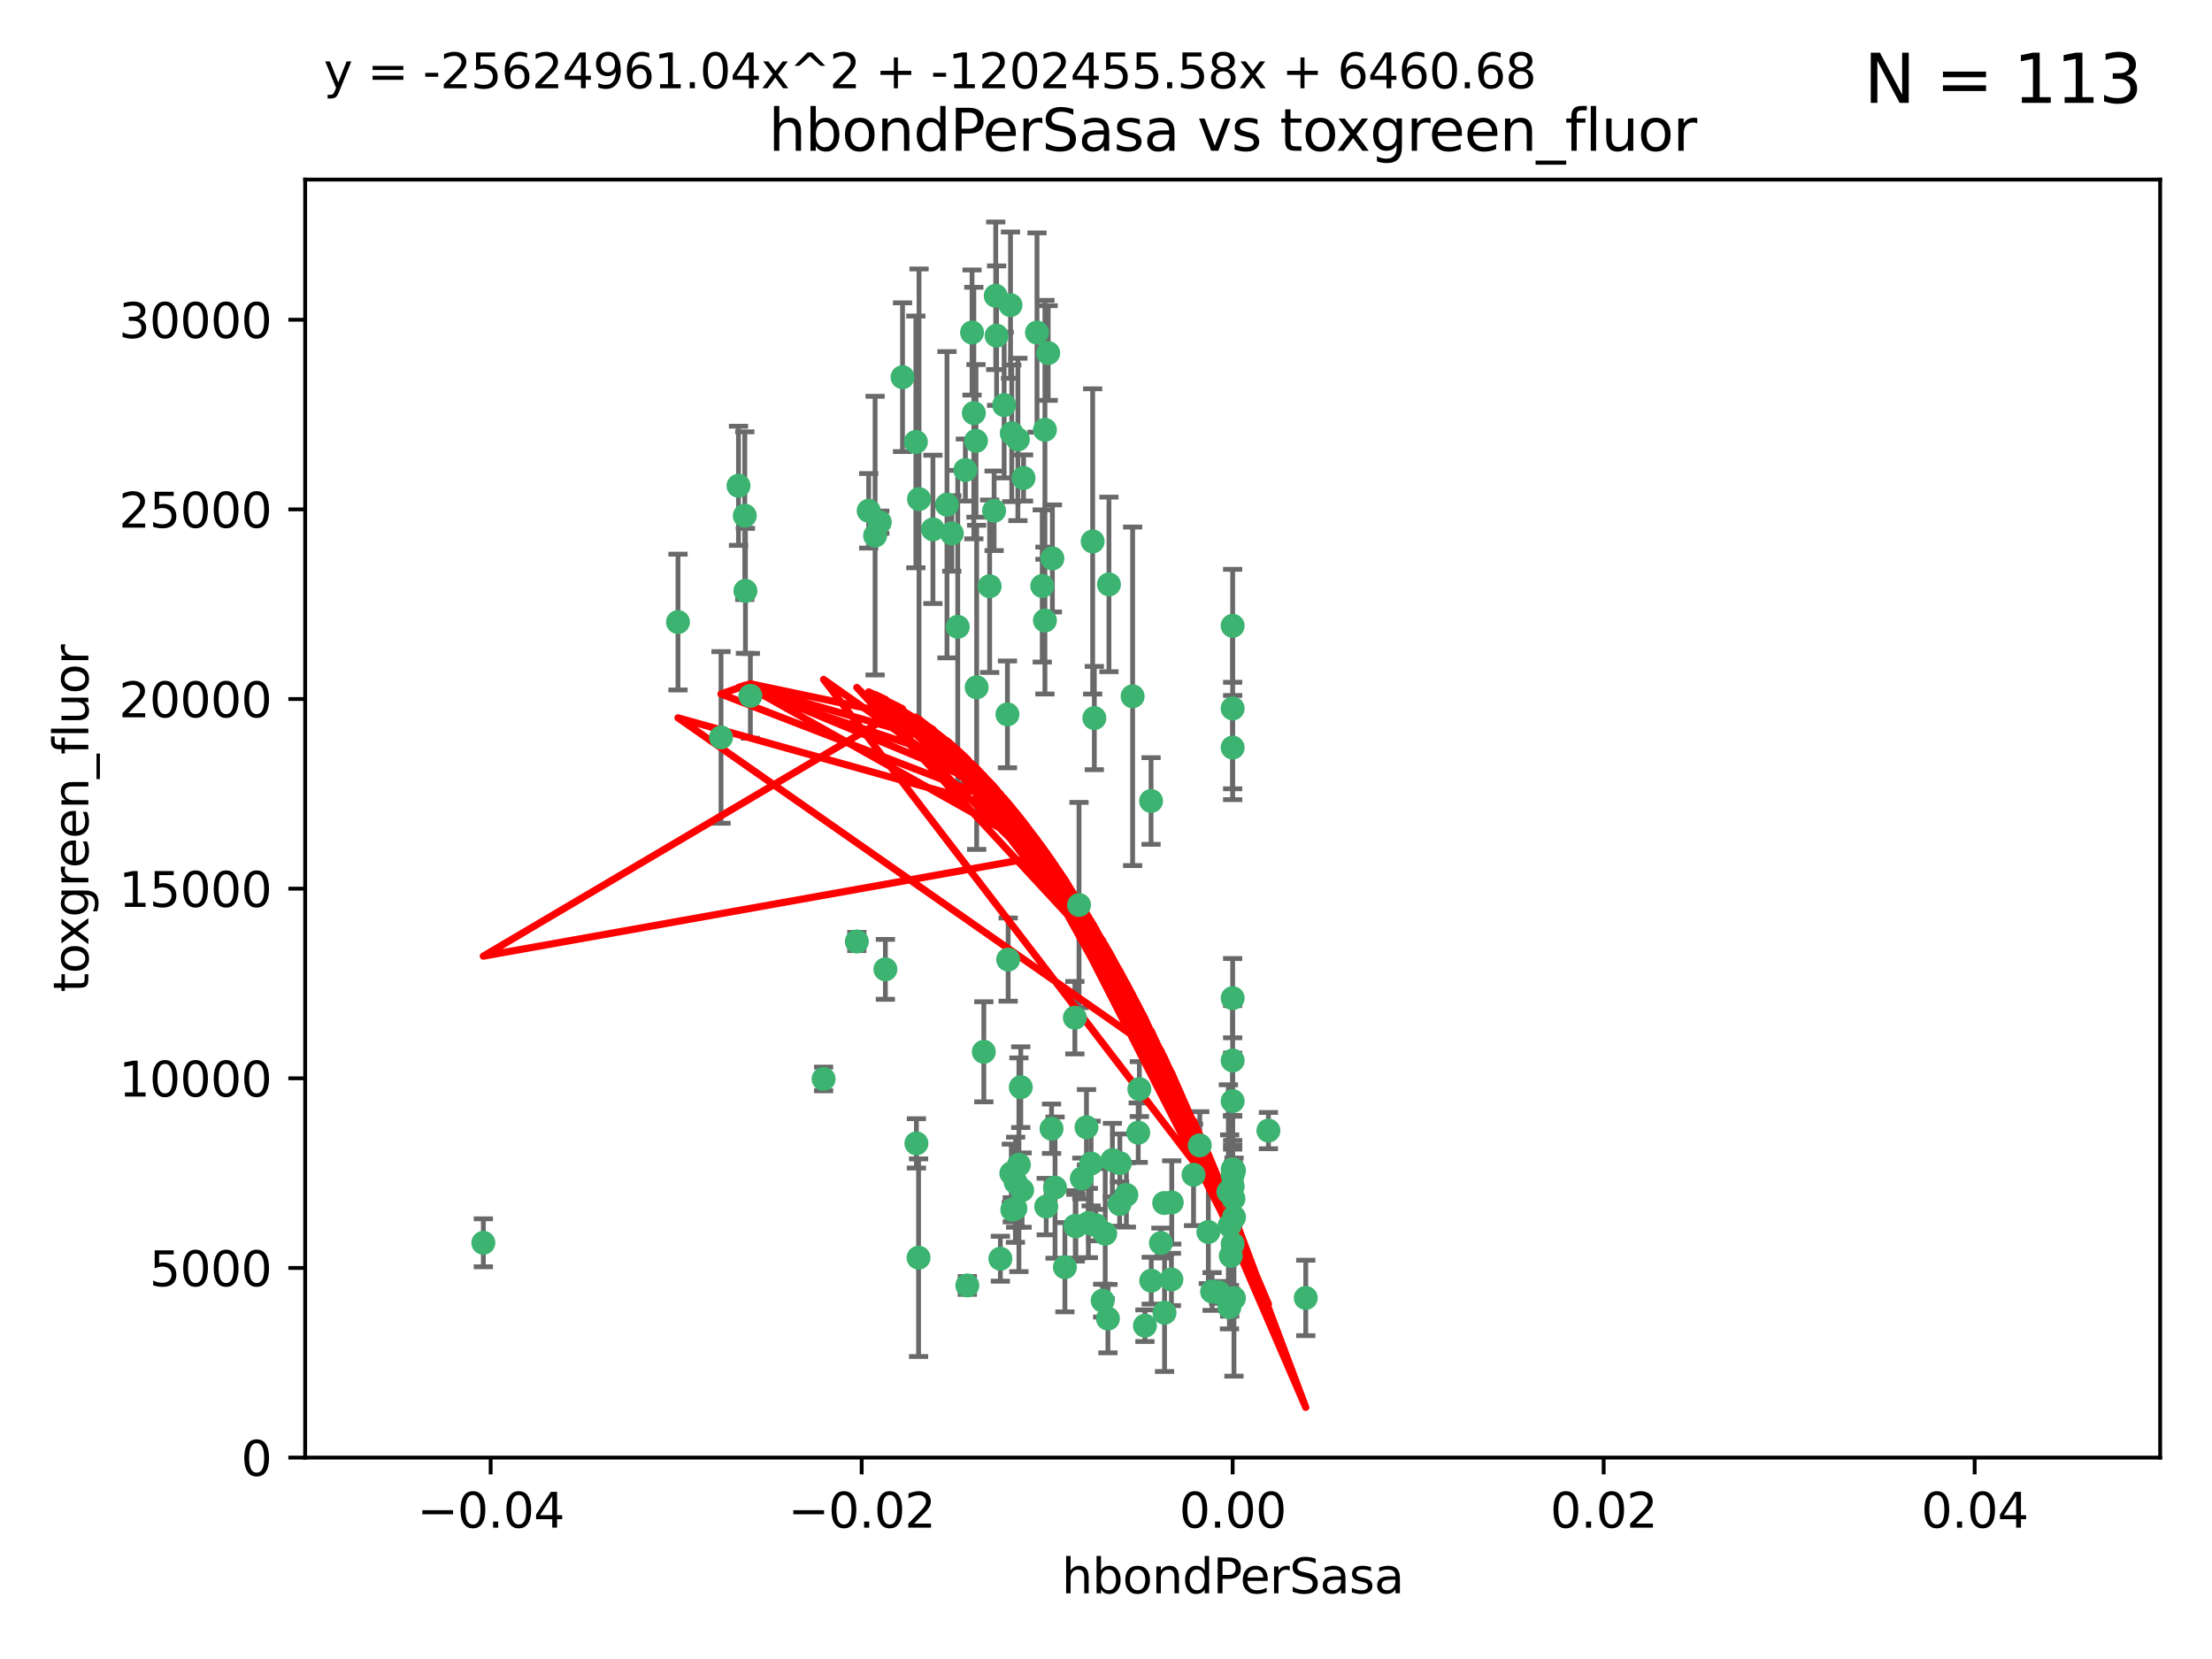 <?xml version="1.0" encoding="utf-8" standalone="no"?>
<!DOCTYPE svg PUBLIC "-//W3C//DTD SVG 1.1//EN"
  "http://www.w3.org/Graphics/SVG/1.1/DTD/svg11.dtd">
<svg xmlns:xlink="http://www.w3.org/1999/xlink" width="460.8pt" height="345.6pt" viewBox="0 0 460.8 345.6" xmlns="http://www.w3.org/2000/svg" version="1.1">
 <defs>
  <style type="text/css">*{stroke-linejoin: round; stroke-linecap: butt}</style>
 </defs>
 <g id="figure_1">
  <g id="patch_1">
   <path d="M 0 345.6 
L 460.8 345.6 
L 460.8 0 
L 0 0 
z
" style="fill: #ffffff"/>
  </g>
  <g id="axes_1">
   <g id="patch_2">
    <path d="M 63.571 303.64 
L 450 303.64 
L 450 37.411 
L 63.571 37.411 
z
" style="fill: #ffffff"/>
   </g>
   <g id="PathCollection_1">
    <defs>
     <path id="m449003f75b" d="M 0 1.118 
C 0.297 1.118 0.581 1 0.791 0.791 
C 1 0.581 1.118 0.297 1.118 0 
C 1.118 -0.297 1 -0.581 0.791 -0.791 
C 0.581 -1 0.297 -1.118 0 -1.118 
C -0.297 -1.118 -0.581 -1 -0.791 -0.791 
C -1 -0.581 -1.118 -0.297 -1.118 0 
C -1.118 0.297 -1 0.581 -0.791 0.791 
C -0.581 1 -0.297 1.118 0 1.118 
z
" style="stroke: #3cb371"/>
    </defs>
    <g clip-path="url(#p176c0a1021)">
     <use xlink:href="#m449003f75b" x="207.091" y="106.407" style="fill: #3cb371; stroke: #3cb371"/>
     <use xlink:href="#m449003f75b" x="216.026" y="69.276" style="fill: #3cb371; stroke: #3cb371"/>
     <use xlink:href="#m449003f75b" x="209.184" y="84.387" style="fill: #3cb371; stroke: #3cb371"/>
     <use xlink:href="#m449003f75b" x="190.794" y="92.058" style="fill: #3cb371; stroke: #3cb371"/>
     <use xlink:href="#m449003f75b" x="217.677" y="129.266" style="fill: #3cb371; stroke: #3cb371"/>
     <use xlink:href="#m449003f75b" x="180.96" y="106.409" style="fill: #3cb371; stroke: #3cb371"/>
     <use xlink:href="#m449003f75b" x="188.017" y="78.577" style="fill: #3cb371; stroke: #3cb371"/>
     <use xlink:href="#m449003f75b" x="100.691" y="258.901" style="fill: #3cb371; stroke: #3cb371"/>
     <use xlink:href="#m449003f75b" x="218.359" y="73.544" style="fill: #3cb371; stroke: #3cb371"/>
     <use xlink:href="#m449003f75b" x="155.286" y="123.084" style="fill: #3cb371; stroke: #3cb371"/>
     <use xlink:href="#m449003f75b" x="207.613" y="69.92" style="fill: #3cb371; stroke: #3cb371"/>
     <use xlink:href="#m449003f75b" x="203.319" y="91.842" style="fill: #3cb371; stroke: #3cb371"/>
     <use xlink:href="#m449003f75b" x="210.508" y="63.561" style="fill: #3cb371; stroke: #3cb371"/>
     <use xlink:href="#m449003f75b" x="150.202" y="153.62" style="fill: #3cb371; stroke: #3cb371"/>
     <use xlink:href="#m449003f75b" x="156.315" y="144.96" style="fill: #3cb371; stroke: #3cb371"/>
     <use xlink:href="#m449003f75b" x="191.45" y="103.972" style="fill: #3cb371; stroke: #3cb371"/>
     <use xlink:href="#m449003f75b" x="198.284" y="111.129" style="fill: #3cb371; stroke: #3cb371"/>
     <use xlink:href="#m449003f75b" x="155.154" y="107.43" style="fill: #3cb371; stroke: #3cb371"/>
     <use xlink:href="#m449003f75b" x="153.844" y="101.196" style="fill: #3cb371; stroke: #3cb371"/>
     <use xlink:href="#m449003f75b" x="202.866" y="86.045" style="fill: #3cb371; stroke: #3cb371"/>
     <use xlink:href="#m449003f75b" x="212.043" y="91.543" style="fill: #3cb371; stroke: #3cb371"/>
     <use xlink:href="#m449003f75b" x="206.164" y="122.124" style="fill: #3cb371; stroke: #3cb371"/>
     <use xlink:href="#m449003f75b" x="197.274" y="105.145" style="fill: #3cb371; stroke: #3cb371"/>
     <use xlink:href="#m449003f75b" x="199.515" y="130.584" style="fill: #3cb371; stroke: #3cb371"/>
     <use xlink:href="#m449003f75b" x="201.107" y="97.916" style="fill: #3cb371; stroke: #3cb371"/>
     <use xlink:href="#m449003f75b" x="219.231" y="116.33" style="fill: #3cb371; stroke: #3cb371"/>
     <use xlink:href="#m449003f75b" x="210.768" y="90.261" style="fill: #3cb371; stroke: #3cb371"/>
     <use xlink:href="#m449003f75b" x="241.838" y="258.946" style="fill: #3cb371; stroke: #3cb371"/>
     <use xlink:href="#m449003f75b" x="264.233" y="235.524" style="fill: #3cb371; stroke: #3cb371"/>
     <use xlink:href="#m449003f75b" x="212.255" y="242.64" style="fill: #3cb371; stroke: #3cb371"/>
     <use xlink:href="#m449003f75b" x="217.678" y="89.534" style="fill: #3cb371; stroke: #3cb371"/>
     <use xlink:href="#m449003f75b" x="213.226" y="99.569" style="fill: #3cb371; stroke: #3cb371"/>
     <use xlink:href="#m449003f75b" x="217.118" y="122.066" style="fill: #3cb371; stroke: #3cb371"/>
     <use xlink:href="#m449003f75b" x="207.427" y="61.614" style="fill: #3cb371; stroke: #3cb371"/>
     <use xlink:href="#m449003f75b" x="202.496" y="69.268" style="fill: #3cb371; stroke: #3cb371"/>
     <use xlink:href="#m449003f75b" x="209.868" y="148.819" style="fill: #3cb371; stroke: #3cb371"/>
     <use xlink:href="#m449003f75b" x="210.018" y="199.895" style="fill: #3cb371; stroke: #3cb371"/>
     <use xlink:href="#m449003f75b" x="184.442" y="201.933" style="fill: #3cb371; stroke: #3cb371"/>
     <use xlink:href="#m449003f75b" x="182.301" y="111.579" style="fill: #3cb371; stroke: #3cb371"/>
     <use xlink:href="#m449003f75b" x="210.682" y="244.417" style="fill: #3cb371; stroke: #3cb371"/>
     <use xlink:href="#m449003f75b" x="183.273" y="108.788" style="fill: #3cb371; stroke: #3cb371"/>
     <use xlink:href="#m449003f75b" x="194.344" y="110.277" style="fill: #3cb371; stroke: #3cb371"/>
     <use xlink:href="#m449003f75b" x="227.624" y="112.79" style="fill: #3cb371; stroke: #3cb371"/>
     <use xlink:href="#m449003f75b" x="201.512" y="267.781" style="fill: #3cb371; stroke: #3cb371"/>
     <use xlink:href="#m449003f75b" x="244.095" y="250.485" style="fill: #3cb371; stroke: #3cb371"/>
     <use xlink:href="#m449003f75b" x="227.293" y="242.381" style="fill: #3cb371; stroke: #3cb371"/>
     <use xlink:href="#m449003f75b" x="211.576" y="246.279" style="fill: #3cb371; stroke: #3cb371"/>
     <use xlink:href="#m449003f75b" x="141.236" y="129.589" style="fill: #3cb371; stroke: #3cb371"/>
     <use xlink:href="#m449003f75b" x="242.524" y="250.612" style="fill: #3cb371; stroke: #3cb371"/>
     <use xlink:href="#m449003f75b" x="230.238" y="256.992" style="fill: #3cb371; stroke: #3cb371"/>
     <use xlink:href="#m449003f75b" x="190.904" y="238.185" style="fill: #3cb371; stroke: #3cb371"/>
     <use xlink:href="#m449003f75b" x="228.261" y="255.21" style="fill: #3cb371; stroke: #3cb371"/>
     <use xlink:href="#m449003f75b" x="256.786" y="130.365" style="fill: #3cb371; stroke: #3cb371"/>
     <use xlink:href="#m449003f75b" x="208.395" y="262.218" style="fill: #3cb371; stroke: #3cb371"/>
     <use xlink:href="#m449003f75b" x="237.346" y="226.876" style="fill: #3cb371; stroke: #3cb371"/>
     <use xlink:href="#m449003f75b" x="233.235" y="250.823" style="fill: #3cb371; stroke: #3cb371"/>
     <use xlink:href="#m449003f75b" x="252.503" y="269.044" style="fill: #3cb371; stroke: #3cb371"/>
     <use xlink:href="#m449003f75b" x="224.78" y="188.53" style="fill: #3cb371; stroke: #3cb371"/>
     <use xlink:href="#m449003f75b" x="256.948" y="249.694" style="fill: #3cb371; stroke: #3cb371"/>
     <use xlink:href="#m449003f75b" x="219.786" y="247.401" style="fill: #3cb371; stroke: #3cb371"/>
     <use xlink:href="#m449003f75b" x="256.786" y="244.785" style="fill: #3cb371; stroke: #3cb371"/>
     <use xlink:href="#m449003f75b" x="244.027" y="266.536" style="fill: #3cb371; stroke: #3cb371"/>
     <use xlink:href="#m449003f75b" x="256.397" y="261.632" style="fill: #3cb371; stroke: #3cb371"/>
     <use xlink:href="#m449003f75b" x="257.072" y="253.571" style="fill: #3cb371; stroke: #3cb371"/>
     <use xlink:href="#m449003f75b" x="238.508" y="276.165" style="fill: #3cb371; stroke: #3cb371"/>
     <use xlink:href="#m449003f75b" x="234.644" y="248.914" style="fill: #3cb371; stroke: #3cb371"/>
     <use xlink:href="#m449003f75b" x="253.875" y="269.232" style="fill: #3cb371; stroke: #3cb371"/>
     <use xlink:href="#m449003f75b" x="229.709" y="270.942" style="fill: #3cb371; stroke: #3cb371"/>
     <use xlink:href="#m449003f75b" x="204.948" y="219.109" style="fill: #3cb371; stroke: #3cb371"/>
     <use xlink:href="#m449003f75b" x="191.354" y="262" style="fill: #3cb371; stroke: #3cb371"/>
     <use xlink:href="#m449003f75b" x="237.113" y="235.955" style="fill: #3cb371; stroke: #3cb371"/>
     <use xlink:href="#m449003f75b" x="212.925" y="247.916" style="fill: #3cb371; stroke: #3cb371"/>
     <use xlink:href="#m449003f75b" x="203.457" y="143.182" style="fill: #3cb371; stroke: #3cb371"/>
     <use xlink:href="#m449003f75b" x="219.055" y="235.133" style="fill: #3cb371; stroke: #3cb371"/>
     <use xlink:href="#m449003f75b" x="226.333" y="234.83" style="fill: #3cb371; stroke: #3cb371"/>
     <use xlink:href="#m449003f75b" x="178.492" y="196.128" style="fill: #3cb371; stroke: #3cb371"/>
     <use xlink:href="#m449003f75b" x="233.286" y="242.305" style="fill: #3cb371; stroke: #3cb371"/>
     <use xlink:href="#m449003f75b" x="221.839" y="263.982" style="fill: #3cb371; stroke: #3cb371"/>
     <use xlink:href="#m449003f75b" x="217.943" y="251.353" style="fill: #3cb371; stroke: #3cb371"/>
     <use xlink:href="#m449003f75b" x="235.946" y="145.054" style="fill: #3cb371; stroke: #3cb371"/>
     <use xlink:href="#m449003f75b" x="230.801" y="274.693" style="fill: #3cb371; stroke: #3cb371"/>
     <use xlink:href="#m449003f75b" x="231.733" y="241.673" style="fill: #3cb371; stroke: #3cb371"/>
     <use xlink:href="#m449003f75b" x="256.786" y="207.934" style="fill: #3cb371; stroke: #3cb371"/>
     <use xlink:href="#m449003f75b" x="211.526" y="251.737" style="fill: #3cb371; stroke: #3cb371"/>
     <use xlink:href="#m449003f75b" x="227.97" y="149.585" style="fill: #3cb371; stroke: #3cb371"/>
     <use xlink:href="#m449003f75b" x="224.129" y="255.455" style="fill: #3cb371; stroke: #3cb371"/>
     <use xlink:href="#m449003f75b" x="225.369" y="245.498" style="fill: #3cb371; stroke: #3cb371"/>
     <use xlink:href="#m449003f75b" x="257.056" y="270.434" style="fill: #3cb371; stroke: #3cb371"/>
     <use xlink:href="#m449003f75b" x="226.725" y="254.778" style="fill: #3cb371; stroke: #3cb371"/>
     <use xlink:href="#m449003f75b" x="256.786" y="220.92" style="fill: #3cb371; stroke: #3cb371"/>
     <use xlink:href="#m449003f75b" x="249.932" y="238.601" style="fill: #3cb371; stroke: #3cb371"/>
     <use xlink:href="#m449003f75b" x="256.109" y="272.306" style="fill: #3cb371; stroke: #3cb371"/>
     <use xlink:href="#m449003f75b" x="210.881" y="252.012" style="fill: #3cb371; stroke: #3cb371"/>
     <use xlink:href="#m449003f75b" x="256.159" y="255.301" style="fill: #3cb371; stroke: #3cb371"/>
     <use xlink:href="#m449003f75b" x="242.595" y="273.467" style="fill: #3cb371; stroke: #3cb371"/>
     <use xlink:href="#m449003f75b" x="223.915" y="212.005" style="fill: #3cb371; stroke: #3cb371"/>
     <use xlink:href="#m449003f75b" x="256.786" y="147.587" style="fill: #3cb371; stroke: #3cb371"/>
     <use xlink:href="#m449003f75b" x="239.822" y="266.787" style="fill: #3cb371; stroke: #3cb371"/>
     <use xlink:href="#m449003f75b" x="256.786" y="259.154" style="fill: #3cb371; stroke: #3cb371"/>
     <use xlink:href="#m449003f75b" x="272.013" y="270.383" style="fill: #3cb371; stroke: #3cb371"/>
     <use xlink:href="#m449003f75b" x="231.015" y="121.744" style="fill: #3cb371; stroke: #3cb371"/>
     <use xlink:href="#m449003f75b" x="223.997" y="255.376" style="fill: #3cb371; stroke: #3cb371"/>
     <use xlink:href="#m449003f75b" x="256.786" y="229.381" style="fill: #3cb371; stroke: #3cb371"/>
     <use xlink:href="#m449003f75b" x="251.718" y="256.651" style="fill: #3cb371; stroke: #3cb371"/>
     <use xlink:href="#m449003f75b" x="239.788" y="166.862" style="fill: #3cb371; stroke: #3cb371"/>
     <use xlink:href="#m449003f75b" x="256.786" y="243.591" style="fill: #3cb371; stroke: #3cb371"/>
     <use xlink:href="#m449003f75b" x="248.636" y="244.726" style="fill: #3cb371; stroke: #3cb371"/>
     <use xlink:href="#m449003f75b" x="257.069" y="243.853" style="fill: #3cb371; stroke: #3cb371"/>
     <use xlink:href="#m449003f75b" x="212.645" y="226.477" style="fill: #3cb371; stroke: #3cb371"/>
     <use xlink:href="#m449003f75b" x="171.569" y="224.762" style="fill: #3cb371; stroke: #3cb371"/>
     <use xlink:href="#m449003f75b" x="256.786" y="155.731" style="fill: #3cb371; stroke: #3cb371"/>
     <use xlink:href="#m449003f75b" x="255.894" y="248.284" style="fill: #3cb371; stroke: #3cb371"/>
     <use xlink:href="#m449003f75b" x="256.786" y="247.152" style="fill: #3cb371; stroke: #3cb371"/>
    </g>
   </g>
   <g id="matplotlib.axis_1">
    <g id="xtick_1">
     <g id="line2d_1">
      <defs>
       <path id="m393b94ac40" d="M 0 0 
L 0 3.5 
" style="stroke: #000000; stroke-width: 0.8"/>
      </defs>
      <g>
       <use xlink:href="#m393b94ac40" x="102.214" y="303.64" style="stroke: #000000; stroke-width: 0.8"/>
      </g>
     </g>
     <g id="text_1">
      <!-- −0.04 -->
      <g transform="translate(86.891 318.238)scale(0.1 -0.1)">
       <defs>
        <path id="DejaVuSans-2212" d="M 678 2272 
L 4684 2272 
L 4684 1741 
L 678 1741 
L 678 2272 
z
" transform="scale(0.016)"/>
        <path id="DejaVuSans-30" d="M 2034 4250 
Q 1547 4250 1301 3770 
Q 1056 3291 1056 2328 
Q 1056 1369 1301 889 
Q 1547 409 2034 409 
Q 2525 409 2770 889 
Q 3016 1369 3016 2328 
Q 3016 3291 2770 3770 
Q 2525 4250 2034 4250 
z
M 2034 4750 
Q 2819 4750 3233 4129 
Q 3647 3509 3647 2328 
Q 3647 1150 3233 529 
Q 2819 -91 2034 -91 
Q 1250 -91 836 529 
Q 422 1150 422 2328 
Q 422 3509 836 4129 
Q 1250 4750 2034 4750 
z
" transform="scale(0.016)"/>
        <path id="DejaVuSans-2e" d="M 684 794 
L 1344 794 
L 1344 0 
L 684 0 
L 684 794 
z
" transform="scale(0.016)"/>
        <path id="DejaVuSans-34" d="M 2419 4116 
L 825 1625 
L 2419 1625 
L 2419 4116 
z
M 2253 4666 
L 3047 4666 
L 3047 1625 
L 3713 1625 
L 3713 1100 
L 3047 1100 
L 3047 0 
L 2419 0 
L 2419 1100 
L 313 1100 
L 313 1709 
L 2253 4666 
z
" transform="scale(0.016)"/>
       </defs>
       <use xlink:href="#DejaVuSans-2212"/>
       <use xlink:href="#DejaVuSans-30" x="83.789"/>
       <use xlink:href="#DejaVuSans-2e" x="147.412"/>
       <use xlink:href="#DejaVuSans-30" x="179.199"/>
       <use xlink:href="#DejaVuSans-34" x="242.822"/>
      </g>
     </g>
    </g>
    <g id="xtick_2">
     <g id="line2d_2">
      <g>
       <use xlink:href="#m393b94ac40" x="179.5" y="303.64" style="stroke: #000000; stroke-width: 0.8"/>
      </g>
     </g>
     <g id="text_2">
      <!-- −0.02 -->
      <g transform="translate(164.177 318.238)scale(0.1 -0.1)">
       <defs>
        <path id="DejaVuSans-32" d="M 1228 531 
L 3431 531 
L 3431 0 
L 469 0 
L 469 531 
Q 828 903 1448 1529 
Q 2069 2156 2228 2338 
Q 2531 2678 2651 2914 
Q 2772 3150 2772 3378 
Q 2772 3750 2511 3984 
Q 2250 4219 1831 4219 
Q 1534 4219 1204 4116 
Q 875 4013 500 3803 
L 500 4441 
Q 881 4594 1212 4672 
Q 1544 4750 1819 4750 
Q 2544 4750 2975 4387 
Q 3406 4025 3406 3419 
Q 3406 3131 3298 2873 
Q 3191 2616 2906 2266 
Q 2828 2175 2409 1742 
Q 1991 1309 1228 531 
z
" transform="scale(0.016)"/>
       </defs>
       <use xlink:href="#DejaVuSans-2212"/>
       <use xlink:href="#DejaVuSans-30" x="83.789"/>
       <use xlink:href="#DejaVuSans-2e" x="147.412"/>
       <use xlink:href="#DejaVuSans-30" x="179.199"/>
       <use xlink:href="#DejaVuSans-32" x="242.822"/>
      </g>
     </g>
    </g>
    <g id="xtick_3">
     <g id="line2d_3">
      <g>
       <use xlink:href="#m393b94ac40" x="256.786" y="303.64" style="stroke: #000000; stroke-width: 0.8"/>
      </g>
     </g>
     <g id="text_3">
      <!-- 0.00 -->
      <g transform="translate(245.653 318.238)scale(0.1 -0.1)">
       <use xlink:href="#DejaVuSans-30"/>
       <use xlink:href="#DejaVuSans-2e" x="63.623"/>
       <use xlink:href="#DejaVuSans-30" x="95.41"/>
       <use xlink:href="#DejaVuSans-30" x="159.033"/>
      </g>
     </g>
    </g>
    <g id="xtick_4">
     <g id="line2d_4">
      <g>
       <use xlink:href="#m393b94ac40" x="334.071" y="303.64" style="stroke: #000000; stroke-width: 0.8"/>
      </g>
     </g>
     <g id="text_4">
      <!-- 0.02 -->
      <g transform="translate(322.939 318.238)scale(0.1 -0.1)">
       <use xlink:href="#DejaVuSans-30"/>
       <use xlink:href="#DejaVuSans-2e" x="63.623"/>
       <use xlink:href="#DejaVuSans-30" x="95.41"/>
       <use xlink:href="#DejaVuSans-32" x="159.033"/>
      </g>
     </g>
    </g>
    <g id="xtick_5">
     <g id="line2d_5">
      <g>
       <use xlink:href="#m393b94ac40" x="411.357" y="303.64" style="stroke: #000000; stroke-width: 0.8"/>
      </g>
     </g>
     <g id="text_5">
      <!-- 0.04 -->
      <g transform="translate(400.224 318.238)scale(0.1 -0.1)">
       <use xlink:href="#DejaVuSans-30"/>
       <use xlink:href="#DejaVuSans-2e" x="63.623"/>
       <use xlink:href="#DejaVuSans-30" x="95.41"/>
       <use xlink:href="#DejaVuSans-34" x="159.033"/>
      </g>
     </g>
    </g>
    <g id="text_6">
     <!-- hbondPerSasa -->
     <g transform="translate(221.168 331.917)scale(0.1 -0.1)">
      <defs>
       <path id="DejaVuSans-68" d="M 3513 2113 
L 3513 0 
L 2938 0 
L 2938 2094 
Q 2938 2591 2744 2837 
Q 2550 3084 2163 3084 
Q 1697 3084 1428 2787 
Q 1159 2491 1159 1978 
L 1159 0 
L 581 0 
L 581 4863 
L 1159 4863 
L 1159 2956 
Q 1366 3272 1645 3428 
Q 1925 3584 2291 3584 
Q 2894 3584 3203 3211 
Q 3513 2838 3513 2113 
z
" transform="scale(0.016)"/>
       <path id="DejaVuSans-62" d="M 3116 1747 
Q 3116 2381 2855 2742 
Q 2594 3103 2138 3103 
Q 1681 3103 1420 2742 
Q 1159 2381 1159 1747 
Q 1159 1113 1420 752 
Q 1681 391 2138 391 
Q 2594 391 2855 752 
Q 3116 1113 3116 1747 
z
M 1159 2969 
Q 1341 3281 1617 3432 
Q 1894 3584 2278 3584 
Q 2916 3584 3314 3078 
Q 3713 2572 3713 1747 
Q 3713 922 3314 415 
Q 2916 -91 2278 -91 
Q 1894 -91 1617 61 
Q 1341 213 1159 525 
L 1159 0 
L 581 0 
L 581 4863 
L 1159 4863 
L 1159 2969 
z
" transform="scale(0.016)"/>
       <path id="DejaVuSans-6f" d="M 1959 3097 
Q 1497 3097 1228 2736 
Q 959 2375 959 1747 
Q 959 1119 1226 758 
Q 1494 397 1959 397 
Q 2419 397 2687 759 
Q 2956 1122 2956 1747 
Q 2956 2369 2687 2733 
Q 2419 3097 1959 3097 
z
M 1959 3584 
Q 2709 3584 3137 3096 
Q 3566 2609 3566 1747 
Q 3566 888 3137 398 
Q 2709 -91 1959 -91 
Q 1206 -91 779 398 
Q 353 888 353 1747 
Q 353 2609 779 3096 
Q 1206 3584 1959 3584 
z
" transform="scale(0.016)"/>
       <path id="DejaVuSans-6e" d="M 3513 2113 
L 3513 0 
L 2938 0 
L 2938 2094 
Q 2938 2591 2744 2837 
Q 2550 3084 2163 3084 
Q 1697 3084 1428 2787 
Q 1159 2491 1159 1978 
L 1159 0 
L 581 0 
L 581 3500 
L 1159 3500 
L 1159 2956 
Q 1366 3272 1645 3428 
Q 1925 3584 2291 3584 
Q 2894 3584 3203 3211 
Q 3513 2838 3513 2113 
z
" transform="scale(0.016)"/>
       <path id="DejaVuSans-64" d="M 2906 2969 
L 2906 4863 
L 3481 4863 
L 3481 0 
L 2906 0 
L 2906 525 
Q 2725 213 2448 61 
Q 2172 -91 1784 -91 
Q 1150 -91 751 415 
Q 353 922 353 1747 
Q 353 2572 751 3078 
Q 1150 3584 1784 3584 
Q 2172 3584 2448 3432 
Q 2725 3281 2906 2969 
z
M 947 1747 
Q 947 1113 1208 752 
Q 1469 391 1925 391 
Q 2381 391 2643 752 
Q 2906 1113 2906 1747 
Q 2906 2381 2643 2742 
Q 2381 3103 1925 3103 
Q 1469 3103 1208 2742 
Q 947 2381 947 1747 
z
" transform="scale(0.016)"/>
       <path id="DejaVuSans-50" d="M 1259 4147 
L 1259 2394 
L 2053 2394 
Q 2494 2394 2734 2622 
Q 2975 2850 2975 3272 
Q 2975 3691 2734 3919 
Q 2494 4147 2053 4147 
L 1259 4147 
z
M 628 4666 
L 2053 4666 
Q 2838 4666 3239 4311 
Q 3641 3956 3641 3272 
Q 3641 2581 3239 2228 
Q 2838 1875 2053 1875 
L 1259 1875 
L 1259 0 
L 628 0 
L 628 4666 
z
" transform="scale(0.016)"/>
       <path id="DejaVuSans-65" d="M 3597 1894 
L 3597 1613 
L 953 1613 
Q 991 1019 1311 708 
Q 1631 397 2203 397 
Q 2534 397 2845 478 
Q 3156 559 3463 722 
L 3463 178 
Q 3153 47 2828 -22 
Q 2503 -91 2169 -91 
Q 1331 -91 842 396 
Q 353 884 353 1716 
Q 353 2575 817 3079 
Q 1281 3584 2069 3584 
Q 2775 3584 3186 3129 
Q 3597 2675 3597 1894 
z
M 3022 2063 
Q 3016 2534 2758 2815 
Q 2500 3097 2075 3097 
Q 1594 3097 1305 2825 
Q 1016 2553 972 2059 
L 3022 2063 
z
" transform="scale(0.016)"/>
       <path id="DejaVuSans-72" d="M 2631 2963 
Q 2534 3019 2420 3045 
Q 2306 3072 2169 3072 
Q 1681 3072 1420 2755 
Q 1159 2438 1159 1844 
L 1159 0 
L 581 0 
L 581 3500 
L 1159 3500 
L 1159 2956 
Q 1341 3275 1631 3429 
Q 1922 3584 2338 3584 
Q 2397 3584 2469 3576 
Q 2541 3569 2628 3553 
L 2631 2963 
z
" transform="scale(0.016)"/>
       <path id="DejaVuSans-53" d="M 3425 4513 
L 3425 3897 
Q 3066 4069 2747 4153 
Q 2428 4238 2131 4238 
Q 1616 4238 1336 4038 
Q 1056 3838 1056 3469 
Q 1056 3159 1242 3001 
Q 1428 2844 1947 2747 
L 2328 2669 
Q 3034 2534 3370 2195 
Q 3706 1856 3706 1288 
Q 3706 609 3251 259 
Q 2797 -91 1919 -91 
Q 1588 -91 1214 -16 
Q 841 59 441 206 
L 441 856 
Q 825 641 1194 531 
Q 1563 422 1919 422 
Q 2459 422 2753 634 
Q 3047 847 3047 1241 
Q 3047 1584 2836 1778 
Q 2625 1972 2144 2069 
L 1759 2144 
Q 1053 2284 737 2584 
Q 422 2884 422 3419 
Q 422 4038 858 4394 
Q 1294 4750 2059 4750 
Q 2388 4750 2728 4690 
Q 3069 4631 3425 4513 
z
" transform="scale(0.016)"/>
       <path id="DejaVuSans-61" d="M 2194 1759 
Q 1497 1759 1228 1600 
Q 959 1441 959 1056 
Q 959 750 1161 570 
Q 1363 391 1709 391 
Q 2188 391 2477 730 
Q 2766 1069 2766 1631 
L 2766 1759 
L 2194 1759 
z
M 3341 1997 
L 3341 0 
L 2766 0 
L 2766 531 
Q 2569 213 2275 61 
Q 1981 -91 1556 -91 
Q 1019 -91 701 211 
Q 384 513 384 1019 
Q 384 1609 779 1909 
Q 1175 2209 1959 2209 
L 2766 2209 
L 2766 2266 
Q 2766 2663 2505 2880 
Q 2244 3097 1772 3097 
Q 1472 3097 1187 3025 
Q 903 2953 641 2809 
L 641 3341 
Q 956 3463 1253 3523 
Q 1550 3584 1831 3584 
Q 2591 3584 2966 3190 
Q 3341 2797 3341 1997 
z
" transform="scale(0.016)"/>
       <path id="DejaVuSans-73" d="M 2834 3397 
L 2834 2853 
Q 2591 2978 2328 3040 
Q 2066 3103 1784 3103 
Q 1356 3103 1142 2972 
Q 928 2841 928 2578 
Q 928 2378 1081 2264 
Q 1234 2150 1697 2047 
L 1894 2003 
Q 2506 1872 2764 1633 
Q 3022 1394 3022 966 
Q 3022 478 2636 193 
Q 2250 -91 1575 -91 
Q 1294 -91 989 -36 
Q 684 19 347 128 
L 347 722 
Q 666 556 975 473 
Q 1284 391 1588 391 
Q 1994 391 2212 530 
Q 2431 669 2431 922 
Q 2431 1156 2273 1281 
Q 2116 1406 1581 1522 
L 1381 1569 
Q 847 1681 609 1914 
Q 372 2147 372 2553 
Q 372 3047 722 3315 
Q 1072 3584 1716 3584 
Q 2034 3584 2315 3537 
Q 2597 3491 2834 3397 
z
" transform="scale(0.016)"/>
      </defs>
      <use xlink:href="#DejaVuSans-68"/>
      <use xlink:href="#DejaVuSans-62" x="63.379"/>
      <use xlink:href="#DejaVuSans-6f" x="126.855"/>
      <use xlink:href="#DejaVuSans-6e" x="188.037"/>
      <use xlink:href="#DejaVuSans-64" x="251.416"/>
      <use xlink:href="#DejaVuSans-50" x="314.893"/>
      <use xlink:href="#DejaVuSans-65" x="371.57"/>
      <use xlink:href="#DejaVuSans-72" x="433.094"/>
      <use xlink:href="#DejaVuSans-53" x="474.207"/>
      <use xlink:href="#DejaVuSans-61" x="537.684"/>
      <use xlink:href="#DejaVuSans-73" x="598.963"/>
      <use xlink:href="#DejaVuSans-61" x="651.062"/>
     </g>
    </g>
   </g>
   <g id="matplotlib.axis_2">
    <g id="ytick_1">
     <g id="line2d_6">
      <defs>
       <path id="mde5be24ffd" d="M 0 0 
L -3.5 0 
" style="stroke: #000000; stroke-width: 0.8"/>
      </defs>
      <g>
       <use xlink:href="#mde5be24ffd" x="63.571" y="303.64" style="stroke: #000000; stroke-width: 0.8"/>
      </g>
     </g>
     <g id="text_7">
      <!-- 0 -->
      <g transform="translate(50.209 307.439)scale(0.1 -0.1)">
       <use xlink:href="#DejaVuSans-30"/>
      </g>
     </g>
    </g>
    <g id="ytick_2">
     <g id="line2d_7">
      <g>
       <use xlink:href="#mde5be24ffd" x="63.571" y="264.135" style="stroke: #000000; stroke-width: 0.8"/>
      </g>
     </g>
     <g id="text_8">
      <!-- 5000 -->
      <g transform="translate(31.121 267.934)scale(0.1 -0.1)">
       <defs>
        <path id="DejaVuSans-35" d="M 691 4666 
L 3169 4666 
L 3169 4134 
L 1269 4134 
L 1269 2991 
Q 1406 3038 1543 3061 
Q 1681 3084 1819 3084 
Q 2600 3084 3056 2656 
Q 3513 2228 3513 1497 
Q 3513 744 3044 326 
Q 2575 -91 1722 -91 
Q 1428 -91 1123 -41 
Q 819 9 494 109 
L 494 744 
Q 775 591 1075 516 
Q 1375 441 1709 441 
Q 2250 441 2565 725 
Q 2881 1009 2881 1497 
Q 2881 1984 2565 2268 
Q 2250 2553 1709 2553 
Q 1456 2553 1204 2497 
Q 953 2441 691 2322 
L 691 4666 
z
" transform="scale(0.016)"/>
       </defs>
       <use xlink:href="#DejaVuSans-35"/>
       <use xlink:href="#DejaVuSans-30" x="63.623"/>
       <use xlink:href="#DejaVuSans-30" x="127.246"/>
       <use xlink:href="#DejaVuSans-30" x="190.869"/>
      </g>
     </g>
    </g>
    <g id="ytick_3">
     <g id="line2d_8">
      <g>
       <use xlink:href="#mde5be24ffd" x="63.571" y="224.63" style="stroke: #000000; stroke-width: 0.8"/>
      </g>
     </g>
     <g id="text_9">
      <!-- 10000 -->
      <g transform="translate(24.759 228.429)scale(0.1 -0.1)">
       <defs>
        <path id="DejaVuSans-31" d="M 794 531 
L 1825 531 
L 1825 4091 
L 703 3866 
L 703 4441 
L 1819 4666 
L 2450 4666 
L 2450 531 
L 3481 531 
L 3481 0 
L 794 0 
L 794 531 
z
" transform="scale(0.016)"/>
       </defs>
       <use xlink:href="#DejaVuSans-31"/>
       <use xlink:href="#DejaVuSans-30" x="63.623"/>
       <use xlink:href="#DejaVuSans-30" x="127.246"/>
       <use xlink:href="#DejaVuSans-30" x="190.869"/>
       <use xlink:href="#DejaVuSans-30" x="254.492"/>
      </g>
     </g>
    </g>
    <g id="ytick_4">
     <g id="line2d_9">
      <g>
       <use xlink:href="#mde5be24ffd" x="63.571" y="185.125" style="stroke: #000000; stroke-width: 0.8"/>
      </g>
     </g>
     <g id="text_10">
      <!-- 15000 -->
      <g transform="translate(24.759 188.924)scale(0.1 -0.1)">
       <use xlink:href="#DejaVuSans-31"/>
       <use xlink:href="#DejaVuSans-35" x="63.623"/>
       <use xlink:href="#DejaVuSans-30" x="127.246"/>
       <use xlink:href="#DejaVuSans-30" x="190.869"/>
       <use xlink:href="#DejaVuSans-30" x="254.492"/>
      </g>
     </g>
    </g>
    <g id="ytick_5">
     <g id="line2d_10">
      <g>
       <use xlink:href="#mde5be24ffd" x="63.571" y="145.62" style="stroke: #000000; stroke-width: 0.8"/>
      </g>
     </g>
     <g id="text_11">
      <!-- 20000 -->
      <g transform="translate(24.759 149.419)scale(0.1 -0.1)">
       <use xlink:href="#DejaVuSans-32"/>
       <use xlink:href="#DejaVuSans-30" x="63.623"/>
       <use xlink:href="#DejaVuSans-30" x="127.246"/>
       <use xlink:href="#DejaVuSans-30" x="190.869"/>
       <use xlink:href="#DejaVuSans-30" x="254.492"/>
      </g>
     </g>
    </g>
    <g id="ytick_6">
     <g id="line2d_11">
      <g>
       <use xlink:href="#mde5be24ffd" x="63.571" y="106.115" style="stroke: #000000; stroke-width: 0.8"/>
      </g>
     </g>
     <g id="text_12">
      <!-- 25000 -->
      <g transform="translate(24.759 109.914)scale(0.1 -0.1)">
       <use xlink:href="#DejaVuSans-32"/>
       <use xlink:href="#DejaVuSans-35" x="63.623"/>
       <use xlink:href="#DejaVuSans-30" x="127.246"/>
       <use xlink:href="#DejaVuSans-30" x="190.869"/>
       <use xlink:href="#DejaVuSans-30" x="254.492"/>
      </g>
     </g>
    </g>
    <g id="ytick_7">
     <g id="line2d_12">
      <g>
       <use xlink:href="#mde5be24ffd" x="63.571" y="66.61" style="stroke: #000000; stroke-width: 0.8"/>
      </g>
     </g>
     <g id="text_13">
      <!-- 30000 -->
      <g transform="translate(24.759 70.409)scale(0.1 -0.1)">
       <defs>
        <path id="DejaVuSans-33" d="M 2597 2516 
Q 3050 2419 3304 2112 
Q 3559 1806 3559 1356 
Q 3559 666 3084 287 
Q 2609 -91 1734 -91 
Q 1441 -91 1130 -33 
Q 819 25 488 141 
L 488 750 
Q 750 597 1062 519 
Q 1375 441 1716 441 
Q 2309 441 2620 675 
Q 2931 909 2931 1356 
Q 2931 1769 2642 2001 
Q 2353 2234 1838 2234 
L 1294 2234 
L 1294 2753 
L 1863 2753 
Q 2328 2753 2575 2939 
Q 2822 3125 2822 3475 
Q 2822 3834 2567 4026 
Q 2313 4219 1838 4219 
Q 1578 4219 1281 4162 
Q 984 4106 628 3988 
L 628 4550 
Q 988 4650 1302 4700 
Q 1616 4750 1894 4750 
Q 2613 4750 3031 4423 
Q 3450 4097 3450 3541 
Q 3450 3153 3228 2886 
Q 3006 2619 2597 2516 
z
" transform="scale(0.016)"/>
       </defs>
       <use xlink:href="#DejaVuSans-33"/>
       <use xlink:href="#DejaVuSans-30" x="63.623"/>
       <use xlink:href="#DejaVuSans-30" x="127.246"/>
       <use xlink:href="#DejaVuSans-30" x="190.869"/>
       <use xlink:href="#DejaVuSans-30" x="254.492"/>
      </g>
     </g>
    </g>
    <g id="text_14">
     <!-- toxgreen_fluor -->
     <g transform="translate(18.401 206.72)rotate(-90)scale(0.1 -0.1)">
      <defs>
       <path id="DejaVuSans-74" d="M 1172 4494 
L 1172 3500 
L 2356 3500 
L 2356 3053 
L 1172 3053 
L 1172 1153 
Q 1172 725 1289 603 
Q 1406 481 1766 481 
L 2356 481 
L 2356 0 
L 1766 0 
Q 1100 0 847 248 
Q 594 497 594 1153 
L 594 3053 
L 172 3053 
L 172 3500 
L 594 3500 
L 594 4494 
L 1172 4494 
z
" transform="scale(0.016)"/>
       <path id="DejaVuSans-78" d="M 3513 3500 
L 2247 1797 
L 3578 0 
L 2900 0 
L 1881 1375 
L 863 0 
L 184 0 
L 1544 1831 
L 300 3500 
L 978 3500 
L 1906 2253 
L 2834 3500 
L 3513 3500 
z
" transform="scale(0.016)"/>
       <path id="DejaVuSans-67" d="M 2906 1791 
Q 2906 2416 2648 2759 
Q 2391 3103 1925 3103 
Q 1463 3103 1205 2759 
Q 947 2416 947 1791 
Q 947 1169 1205 825 
Q 1463 481 1925 481 
Q 2391 481 2648 825 
Q 2906 1169 2906 1791 
z
M 3481 434 
Q 3481 -459 3084 -895 
Q 2688 -1331 1869 -1331 
Q 1566 -1331 1297 -1286 
Q 1028 -1241 775 -1147 
L 775 -588 
Q 1028 -725 1275 -790 
Q 1522 -856 1778 -856 
Q 2344 -856 2625 -561 
Q 2906 -266 2906 331 
L 2906 616 
Q 2728 306 2450 153 
Q 2172 0 1784 0 
Q 1141 0 747 490 
Q 353 981 353 1791 
Q 353 2603 747 3093 
Q 1141 3584 1784 3584 
Q 2172 3584 2450 3431 
Q 2728 3278 2906 2969 
L 2906 3500 
L 3481 3500 
L 3481 434 
z
" transform="scale(0.016)"/>
       <path id="DejaVuSans-5f" d="M 3263 -1063 
L 3263 -1509 
L -63 -1509 
L -63 -1063 
L 3263 -1063 
z
" transform="scale(0.016)"/>
       <path id="DejaVuSans-66" d="M 2375 4863 
L 2375 4384 
L 1825 4384 
Q 1516 4384 1395 4259 
Q 1275 4134 1275 3809 
L 1275 3500 
L 2222 3500 
L 2222 3053 
L 1275 3053 
L 1275 0 
L 697 0 
L 697 3053 
L 147 3053 
L 147 3500 
L 697 3500 
L 697 3744 
Q 697 4328 969 4595 
Q 1241 4863 1831 4863 
L 2375 4863 
z
" transform="scale(0.016)"/>
       <path id="DejaVuSans-6c" d="M 603 4863 
L 1178 4863 
L 1178 0 
L 603 0 
L 603 4863 
z
" transform="scale(0.016)"/>
       <path id="DejaVuSans-75" d="M 544 1381 
L 544 3500 
L 1119 3500 
L 1119 1403 
Q 1119 906 1312 657 
Q 1506 409 1894 409 
Q 2359 409 2629 706 
Q 2900 1003 2900 1516 
L 2900 3500 
L 3475 3500 
L 3475 0 
L 2900 0 
L 2900 538 
Q 2691 219 2414 64 
Q 2138 -91 1772 -91 
Q 1169 -91 856 284 
Q 544 659 544 1381 
z
M 1991 3584 
L 1991 3584 
z
" transform="scale(0.016)"/>
      </defs>
      <use xlink:href="#DejaVuSans-74"/>
      <use xlink:href="#DejaVuSans-6f" x="39.209"/>
      <use xlink:href="#DejaVuSans-78" x="97.266"/>
      <use xlink:href="#DejaVuSans-67" x="156.445"/>
      <use xlink:href="#DejaVuSans-72" x="219.922"/>
      <use xlink:href="#DejaVuSans-65" x="258.785"/>
      <use xlink:href="#DejaVuSans-65" x="320.309"/>
      <use xlink:href="#DejaVuSans-6e" x="381.832"/>
      <use xlink:href="#DejaVuSans-5f" x="445.211"/>
      <use xlink:href="#DejaVuSans-66" x="495.211"/>
      <use xlink:href="#DejaVuSans-6c" x="530.416"/>
      <use xlink:href="#DejaVuSans-75" x="558.199"/>
      <use xlink:href="#DejaVuSans-6f" x="621.578"/>
      <use xlink:href="#DejaVuSans-72" x="682.76"/>
     </g>
    </g>
   </g>
   <g id="LineCollection_1">
    <path d="M 207.091 114.69 
L 207.091 98.124 
" clip-path="url(#p176c0a1021)" style="fill: none; stroke: #696969"/>
    <path d="M 216.026 90.034 
L 216.026 48.519 
" clip-path="url(#p176c0a1021)" style="fill: none; stroke: #696969"/>
    <path d="M 209.184 99.556 
L 209.184 69.219 
" clip-path="url(#p176c0a1021)" style="fill: none; stroke: #696969"/>
    <path d="M 190.794 118.276 
L 190.794 65.84 
" clip-path="url(#p176c0a1021)" style="fill: none; stroke: #696969"/>
    <path d="M 217.677 144.567 
L 217.677 113.965 
" clip-path="url(#p176c0a1021)" style="fill: none; stroke: #696969"/>
    <path d="M 180.96 114.176 
L 180.96 98.642 
" clip-path="url(#p176c0a1021)" style="fill: none; stroke: #696969"/>
    <path d="M 188.017 94.067 
L 188.017 63.087 
" clip-path="url(#p176c0a1021)" style="fill: none; stroke: #696969"/>
    <path d="M 100.691 263.898 
L 100.691 253.904 
" clip-path="url(#p176c0a1021)" style="fill: none; stroke: #696969"/>
    <path d="M 218.359 83.405 
L 218.359 63.682 
" clip-path="url(#p176c0a1021)" style="fill: none; stroke: #696969"/>
    <path d="M 155.286 136.104 
L 155.286 110.065 
" clip-path="url(#p176c0a1021)" style="fill: none; stroke: #696969"/>
    <path d="M 207.613 84.444 
L 207.613 55.396 
" clip-path="url(#p176c0a1021)" style="fill: none; stroke: #696969"/>
    <path d="M 203.319 107.733 
L 203.319 75.95 
" clip-path="url(#p176c0a1021)" style="fill: none; stroke: #696969"/>
    <path d="M 210.508 78.794 
L 210.508 48.327 
" clip-path="url(#p176c0a1021)" style="fill: none; stroke: #696969"/>
    <path d="M 150.202 171.496 
L 150.202 135.744 
" clip-path="url(#p176c0a1021)" style="fill: none; stroke: #696969"/>
    <path d="M 156.315 153.789 
L 156.315 136.131 
" clip-path="url(#p176c0a1021)" style="fill: none; stroke: #696969"/>
    <path d="M 191.45 151.918 
L 191.45 56.025 
" clip-path="url(#p176c0a1021)" style="fill: none; stroke: #696969"/>
    <path d="M 198.284 118.989 
L 198.284 103.269 
" clip-path="url(#p176c0a1021)" style="fill: none; stroke: #696969"/>
    <path d="M 155.154 124.902 
L 155.154 89.957 
" clip-path="url(#p176c0a1021)" style="fill: none; stroke: #696969"/>
    <path d="M 153.844 113.603 
L 153.844 88.789 
" clip-path="url(#p176c0a1021)" style="fill: none; stroke: #696969"/>
    <path d="M 202.866 112.245 
L 202.866 59.845 
" clip-path="url(#p176c0a1021)" style="fill: none; stroke: #696969"/>
    <path d="M 212.043 108.456 
L 212.043 74.63 
" clip-path="url(#p176c0a1021)" style="fill: none; stroke: #696969"/>
    <path d="M 206.164 140.086 
L 206.164 104.162 
" clip-path="url(#p176c0a1021)" style="fill: none; stroke: #696969"/>
    <path d="M 197.274 137.044 
L 197.274 73.246 
" clip-path="url(#p176c0a1021)" style="fill: none; stroke: #696969"/>
    <path d="M 199.515 163.179 
L 199.515 97.99 
" clip-path="url(#p176c0a1021)" style="fill: none; stroke: #696969"/>
    <path d="M 201.107 104.375 
L 201.107 91.457 
" clip-path="url(#p176c0a1021)" style="fill: none; stroke: #696969"/>
    <path d="M 219.231 127.48 
L 219.231 105.181 
" clip-path="url(#p176c0a1021)" style="fill: none; stroke: #696969"/>
    <path d="M 210.768 104.49 
L 210.768 76.032 
" clip-path="url(#p176c0a1021)" style="fill: none; stroke: #696969"/>
    <path d="M 241.838 262.056 
L 241.838 255.836 
" clip-path="url(#p176c0a1021)" style="fill: none; stroke: #696969"/>
    <path d="M 264.233 239.301 
L 264.233 231.747 
" clip-path="url(#p176c0a1021)" style="fill: none; stroke: #696969"/>
    <path d="M 212.255 264.899 
L 212.255 220.38 
" clip-path="url(#p176c0a1021)" style="fill: none; stroke: #696969"/>
    <path d="M 217.678 116.506 
L 217.678 62.562 
" clip-path="url(#p176c0a1021)" style="fill: none; stroke: #696969"/>
    <path d="M 213.226 104.376 
L 213.226 94.761 
" clip-path="url(#p176c0a1021)" style="fill: none; stroke: #696969"/>
    <path d="M 217.118 137.913 
L 217.118 106.218 
" clip-path="url(#p176c0a1021)" style="fill: none; stroke: #696969"/>
    <path d="M 207.427 76.984 
L 207.427 46.244 
" clip-path="url(#p176c0a1021)" style="fill: none; stroke: #696969"/>
    <path d="M 202.496 82.296 
L 202.496 56.239 
" clip-path="url(#p176c0a1021)" style="fill: none; stroke: #696969"/>
    <path d="M 209.868 159.942 
L 209.868 137.697 
" clip-path="url(#p176c0a1021)" style="fill: none; stroke: #696969"/>
    <path d="M 210.018 208.561 
L 210.018 191.229 
" clip-path="url(#p176c0a1021)" style="fill: none; stroke: #696969"/>
    <path d="M 184.442 208.172 
L 184.442 195.693 
" clip-path="url(#p176c0a1021)" style="fill: none; stroke: #696969"/>
    <path d="M 182.301 140.604 
L 182.301 82.554 
" clip-path="url(#p176c0a1021)" style="fill: none; stroke: #696969"/>
    <path d="M 210.682 250.489 
L 210.682 238.346 
" clip-path="url(#p176c0a1021)" style="fill: none; stroke: #696969"/>
    <path d="M 183.273 111.116 
L 183.273 106.461 
" clip-path="url(#p176c0a1021)" style="fill: none; stroke: #696969"/>
    <path d="M 194.344 125.727 
L 194.344 94.826 
" clip-path="url(#p176c0a1021)" style="fill: none; stroke: #696969"/>
    <path d="M 227.624 144.582 
L 227.624 80.997 
" clip-path="url(#p176c0a1021)" style="fill: none; stroke: #696969"/>
    <path d="M 201.512 269.639 
L 201.512 265.923 
" clip-path="url(#p176c0a1021)" style="fill: none; stroke: #696969"/>
    <path d="M 244.095 259.162 
L 244.095 241.808 
" clip-path="url(#p176c0a1021)" style="fill: none; stroke: #696969"/>
    <path d="M 227.293 251.212 
L 227.293 233.549 
" clip-path="url(#p176c0a1021)" style="fill: none; stroke: #696969"/>
    <path d="M 211.576 255.662 
L 211.576 236.896 
" clip-path="url(#p176c0a1021)" style="fill: none; stroke: #696969"/>
    <path d="M 141.236 143.733 
L 141.236 115.445 
" clip-path="url(#p176c0a1021)" style="fill: none; stroke: #696969"/>
    <path d="M 242.524 251.595 
L 242.524 249.629 
" clip-path="url(#p176c0a1021)" style="fill: none; stroke: #696969"/>
    <path d="M 230.238 270.546 
L 230.238 243.437 
" clip-path="url(#p176c0a1021)" style="fill: none; stroke: #696969"/>
    <path d="M 190.904 243.325 
L 190.904 233.045 
" clip-path="url(#p176c0a1021)" style="fill: none; stroke: #696969"/>
    <path d="M 228.261 258.485 
L 228.261 251.935 
" clip-path="url(#p176c0a1021)" style="fill: none; stroke: #696969"/>
    <path d="M 256.786 142.136 
L 256.786 118.595 
" clip-path="url(#p176c0a1021)" style="fill: none; stroke: #696969"/>
    <path d="M 208.395 266.897 
L 208.395 257.539 
" clip-path="url(#p176c0a1021)" style="fill: none; stroke: #696969"/>
    <path d="M 237.346 232.594 
L 237.346 221.158 
" clip-path="url(#p176c0a1021)" style="fill: none; stroke: #696969"/>
    <path d="M 233.235 255.44 
L 233.235 246.206 
" clip-path="url(#p176c0a1021)" style="fill: none; stroke: #696969"/>
    <path d="M 252.503 272.973 
L 252.503 265.115 
" clip-path="url(#p176c0a1021)" style="fill: none; stroke: #696969"/>
    <path d="M 224.78 209.909 
L 224.78 167.152 
" clip-path="url(#p176c0a1021)" style="fill: none; stroke: #696969"/>
    <path d="M 256.948 257.178 
L 256.948 242.211 
" clip-path="url(#p176c0a1021)" style="fill: none; stroke: #696969"/>
    <path d="M 219.786 262.111 
L 219.786 232.691 
" clip-path="url(#p176c0a1021)" style="fill: none; stroke: #696969"/>
    <path d="M 256.786 257.037 
L 256.786 232.533 
" clip-path="url(#p176c0a1021)" style="fill: none; stroke: #696969"/>
    <path d="M 244.027 271.981 
L 244.027 261.091 
" clip-path="url(#p176c0a1021)" style="fill: none; stroke: #696969"/>
    <path d="M 256.397 268.618 
L 256.397 254.645 
" clip-path="url(#p176c0a1021)" style="fill: none; stroke: #696969"/>
    <path d="M 257.072 260.499 
L 257.072 246.643 
" clip-path="url(#p176c0a1021)" style="fill: none; stroke: #696969"/>
    <path d="M 238.508 279.457 
L 238.508 272.873 
" clip-path="url(#p176c0a1021)" style="fill: none; stroke: #696969"/>
    <path d="M 234.644 255.622 
L 234.644 242.205 
" clip-path="url(#p176c0a1021)" style="fill: none; stroke: #696969"/>
    <path d="M 253.875 271.512 
L 253.875 266.952 
" clip-path="url(#p176c0a1021)" style="fill: none; stroke: #696969"/>
    <path d="M 229.709 274.365 
L 229.709 267.52 
" clip-path="url(#p176c0a1021)" style="fill: none; stroke: #696969"/>
    <path d="M 204.948 229.533 
L 204.948 208.684 
" clip-path="url(#p176c0a1021)" style="fill: none; stroke: #696969"/>
    <path d="M 191.354 282.577 
L 191.354 241.422 
" clip-path="url(#p176c0a1021)" style="fill: none; stroke: #696969"/>
    <path d="M 237.113 242.149 
L 237.113 229.76 
" clip-path="url(#p176c0a1021)" style="fill: none; stroke: #696969"/>
    <path d="M 212.925 255.656 
L 212.925 240.176 
" clip-path="url(#p176c0a1021)" style="fill: none; stroke: #696969"/>
    <path d="M 203.457 176.942 
L 203.457 109.423 
" clip-path="url(#p176c0a1021)" style="fill: none; stroke: #696969"/>
    <path d="M 219.055 240.274 
L 219.055 229.992 
" clip-path="url(#p176c0a1021)" style="fill: none; stroke: #696969"/>
    <path d="M 226.333 242.679 
L 226.333 226.981 
" clip-path="url(#p176c0a1021)" style="fill: none; stroke: #696969"/>
    <path d="M 178.492 198.023 
L 178.492 194.232 
" clip-path="url(#p176c0a1021)" style="fill: none; stroke: #696969"/>
    <path d="M 233.286 248.381 
L 233.286 236.229 
" clip-path="url(#p176c0a1021)" style="fill: none; stroke: #696969"/>
    <path d="M 221.839 273.277 
L 221.839 254.687 
" clip-path="url(#p176c0a1021)" style="fill: none; stroke: #696969"/>
    <path d="M 217.943 257.237 
L 217.943 245.468 
" clip-path="url(#p176c0a1021)" style="fill: none; stroke: #696969"/>
    <path d="M 235.946 180.314 
L 235.946 109.794 
" clip-path="url(#p176c0a1021)" style="fill: none; stroke: #696969"/>
    <path d="M 230.801 281.823 
L 230.801 267.563 
" clip-path="url(#p176c0a1021)" style="fill: none; stroke: #696969"/>
    <path d="M 231.733 249.34 
L 231.733 234.006 
" clip-path="url(#p176c0a1021)" style="fill: none; stroke: #696969"/>
    <path d="M 256.786 216.185 
L 256.786 199.682 
" clip-path="url(#p176c0a1021)" style="fill: none; stroke: #696969"/>
    <path d="M 211.526 258.796 
L 211.526 244.678 
" clip-path="url(#p176c0a1021)" style="fill: none; stroke: #696969"/>
    <path d="M 227.97 160.342 
L 227.97 138.827 
" clip-path="url(#p176c0a1021)" style="fill: none; stroke: #696969"/>
    <path d="M 224.129 262.097 
L 224.129 248.813 
" clip-path="url(#p176c0a1021)" style="fill: none; stroke: #696969"/>
    <path d="M 225.369 249.749 
L 225.369 241.248 
" clip-path="url(#p176c0a1021)" style="fill: none; stroke: #696969"/>
    <path d="M 257.056 286.678 
L 257.056 254.189 
" clip-path="url(#p176c0a1021)" style="fill: none; stroke: #696969"/>
    <path d="M 226.725 261.991 
L 226.725 247.565 
" clip-path="url(#p176c0a1021)" style="fill: none; stroke: #696969"/>
    <path d="M 256.786 232.358 
L 256.786 209.482 
" clip-path="url(#p176c0a1021)" style="fill: none; stroke: #696969"/>
    <path d="M 249.932 245.62 
L 249.932 231.582 
" clip-path="url(#p176c0a1021)" style="fill: none; stroke: #696969"/>
    <path d="M 256.109 276.834 
L 256.109 267.778 
" clip-path="url(#p176c0a1021)" style="fill: none; stroke: #696969"/>
    <path d="M 210.881 254.532 
L 210.881 249.492 
" clip-path="url(#p176c0a1021)" style="fill: none; stroke: #696969"/>
    <path d="M 256.159 274.181 
L 256.159 236.421 
" clip-path="url(#p176c0a1021)" style="fill: none; stroke: #696969"/>
    <path d="M 242.595 285.704 
L 242.595 261.23 
" clip-path="url(#p176c0a1021)" style="fill: none; stroke: #696969"/>
    <path d="M 223.915 219.551 
L 223.915 204.458 
" clip-path="url(#p176c0a1021)" style="fill: none; stroke: #696969"/>
    <path d="M 256.786 164.323 
L 256.786 130.852 
" clip-path="url(#p176c0a1021)" style="fill: none; stroke: #696969"/>
    <path d="M 239.822 271.672 
L 239.822 261.902 
" clip-path="url(#p176c0a1021)" style="fill: none; stroke: #696969"/>
    <path d="M 256.786 269.401 
L 256.786 248.907 
" clip-path="url(#p176c0a1021)" style="fill: none; stroke: #696969"/>
    <path d="M 272.013 278.241 
L 272.013 262.525 
" clip-path="url(#p176c0a1021)" style="fill: none; stroke: #696969"/>
    <path d="M 231.015 139.929 
L 231.015 103.559 
" clip-path="url(#p176c0a1021)" style="fill: none; stroke: #696969"/>
    <path d="M 223.997 262.706 
L 223.997 248.046 
" clip-path="url(#p176c0a1021)" style="fill: none; stroke: #696969"/>
    <path d="M 256.786 239.386 
L 256.786 219.376 
" clip-path="url(#p176c0a1021)" style="fill: none; stroke: #696969"/>
    <path d="M 251.718 267.395 
L 251.718 245.908 
" clip-path="url(#p176c0a1021)" style="fill: none; stroke: #696969"/>
    <path d="M 239.788 175.888 
L 239.788 157.836 
" clip-path="url(#p176c0a1021)" style="fill: none; stroke: #696969"/>
    <path d="M 256.786 249.602 
L 256.786 237.58 
" clip-path="url(#p176c0a1021)" style="fill: none; stroke: #696969"/>
    <path d="M 248.636 255.317 
L 248.636 234.134 
" clip-path="url(#p176c0a1021)" style="fill: none; stroke: #696969"/>
    <path d="M 257.069 246.47 
L 257.069 241.235 
" clip-path="url(#p176c0a1021)" style="fill: none; stroke: #696969"/>
    <path d="M 212.645 234.886 
L 212.645 218.067 
" clip-path="url(#p176c0a1021)" style="fill: none; stroke: #696969"/>
    <path d="M 171.569 227.229 
L 171.569 222.295 
" clip-path="url(#p176c0a1021)" style="fill: none; stroke: #696969"/>
    <path d="M 256.786 166.584 
L 256.786 144.878 
" clip-path="url(#p176c0a1021)" style="fill: none; stroke: #696969"/>
    <path d="M 255.894 270.598 
L 255.894 225.971 
" clip-path="url(#p176c0a1021)" style="fill: none; stroke: #696969"/>
    <path d="M 256.786 255.708 
L 256.786 238.596 
" clip-path="url(#p176c0a1021)" style="fill: none; stroke: #696969"/>
   </g>
   <g id="line2d_13">
    <defs>
     <path id="ma9b48203e4" d="M 2 0 
L -2 -0 
" style="stroke: #696969"/>
    </defs>
    <g clip-path="url(#p176c0a1021)">
     <use xlink:href="#ma9b48203e4" x="207.091" y="114.69" style="fill: #696969; stroke: #696969"/>
     <use xlink:href="#ma9b48203e4" x="216.026" y="90.034" style="fill: #696969; stroke: #696969"/>
     <use xlink:href="#ma9b48203e4" x="209.184" y="99.556" style="fill: #696969; stroke: #696969"/>
     <use xlink:href="#ma9b48203e4" x="190.794" y="118.276" style="fill: #696969; stroke: #696969"/>
     <use xlink:href="#ma9b48203e4" x="217.677" y="144.567" style="fill: #696969; stroke: #696969"/>
     <use xlink:href="#ma9b48203e4" x="180.96" y="114.176" style="fill: #696969; stroke: #696969"/>
     <use xlink:href="#ma9b48203e4" x="188.017" y="94.067" style="fill: #696969; stroke: #696969"/>
     <use xlink:href="#ma9b48203e4" x="100.691" y="263.898" style="fill: #696969; stroke: #696969"/>
     <use xlink:href="#ma9b48203e4" x="218.359" y="83.405" style="fill: #696969; stroke: #696969"/>
     <use xlink:href="#ma9b48203e4" x="155.286" y="136.104" style="fill: #696969; stroke: #696969"/>
     <use xlink:href="#ma9b48203e4" x="207.613" y="84.444" style="fill: #696969; stroke: #696969"/>
     <use xlink:href="#ma9b48203e4" x="203.319" y="107.733" style="fill: #696969; stroke: #696969"/>
     <use xlink:href="#ma9b48203e4" x="210.508" y="78.794" style="fill: #696969; stroke: #696969"/>
     <use xlink:href="#ma9b48203e4" x="150.202" y="171.496" style="fill: #696969; stroke: #696969"/>
     <use xlink:href="#ma9b48203e4" x="156.315" y="153.789" style="fill: #696969; stroke: #696969"/>
     <use xlink:href="#ma9b48203e4" x="191.45" y="151.918" style="fill: #696969; stroke: #696969"/>
     <use xlink:href="#ma9b48203e4" x="198.284" y="118.989" style="fill: #696969; stroke: #696969"/>
     <use xlink:href="#ma9b48203e4" x="155.154" y="124.902" style="fill: #696969; stroke: #696969"/>
     <use xlink:href="#ma9b48203e4" x="153.844" y="113.603" style="fill: #696969; stroke: #696969"/>
     <use xlink:href="#ma9b48203e4" x="202.866" y="112.245" style="fill: #696969; stroke: #696969"/>
     <use xlink:href="#ma9b48203e4" x="212.043" y="108.456" style="fill: #696969; stroke: #696969"/>
     <use xlink:href="#ma9b48203e4" x="206.164" y="140.086" style="fill: #696969; stroke: #696969"/>
     <use xlink:href="#ma9b48203e4" x="197.274" y="137.044" style="fill: #696969; stroke: #696969"/>
     <use xlink:href="#ma9b48203e4" x="199.515" y="163.179" style="fill: #696969; stroke: #696969"/>
     <use xlink:href="#ma9b48203e4" x="201.107" y="104.375" style="fill: #696969; stroke: #696969"/>
     <use xlink:href="#ma9b48203e4" x="219.231" y="127.48" style="fill: #696969; stroke: #696969"/>
     <use xlink:href="#ma9b48203e4" x="210.768" y="104.49" style="fill: #696969; stroke: #696969"/>
     <use xlink:href="#ma9b48203e4" x="241.838" y="262.056" style="fill: #696969; stroke: #696969"/>
     <use xlink:href="#ma9b48203e4" x="264.233" y="239.301" style="fill: #696969; stroke: #696969"/>
     <use xlink:href="#ma9b48203e4" x="212.255" y="264.899" style="fill: #696969; stroke: #696969"/>
     <use xlink:href="#ma9b48203e4" x="217.678" y="116.506" style="fill: #696969; stroke: #696969"/>
     <use xlink:href="#ma9b48203e4" x="213.226" y="104.376" style="fill: #696969; stroke: #696969"/>
     <use xlink:href="#ma9b48203e4" x="217.118" y="137.913" style="fill: #696969; stroke: #696969"/>
     <use xlink:href="#ma9b48203e4" x="207.427" y="76.984" style="fill: #696969; stroke: #696969"/>
     <use xlink:href="#ma9b48203e4" x="202.496" y="82.296" style="fill: #696969; stroke: #696969"/>
     <use xlink:href="#ma9b48203e4" x="209.868" y="159.942" style="fill: #696969; stroke: #696969"/>
     <use xlink:href="#ma9b48203e4" x="210.018" y="208.561" style="fill: #696969; stroke: #696969"/>
     <use xlink:href="#ma9b48203e4" x="184.442" y="208.172" style="fill: #696969; stroke: #696969"/>
     <use xlink:href="#ma9b48203e4" x="182.301" y="140.604" style="fill: #696969; stroke: #696969"/>
     <use xlink:href="#ma9b48203e4" x="210.682" y="250.489" style="fill: #696969; stroke: #696969"/>
     <use xlink:href="#ma9b48203e4" x="183.273" y="111.116" style="fill: #696969; stroke: #696969"/>
     <use xlink:href="#ma9b48203e4" x="194.344" y="125.727" style="fill: #696969; stroke: #696969"/>
     <use xlink:href="#ma9b48203e4" x="227.624" y="144.582" style="fill: #696969; stroke: #696969"/>
     <use xlink:href="#ma9b48203e4" x="201.512" y="269.639" style="fill: #696969; stroke: #696969"/>
     <use xlink:href="#ma9b48203e4" x="244.095" y="259.162" style="fill: #696969; stroke: #696969"/>
     <use xlink:href="#ma9b48203e4" x="227.293" y="251.212" style="fill: #696969; stroke: #696969"/>
     <use xlink:href="#ma9b48203e4" x="211.576" y="255.662" style="fill: #696969; stroke: #696969"/>
     <use xlink:href="#ma9b48203e4" x="141.236" y="143.733" style="fill: #696969; stroke: #696969"/>
     <use xlink:href="#ma9b48203e4" x="242.524" y="251.595" style="fill: #696969; stroke: #696969"/>
     <use xlink:href="#ma9b48203e4" x="230.238" y="270.546" style="fill: #696969; stroke: #696969"/>
     <use xlink:href="#ma9b48203e4" x="190.904" y="243.325" style="fill: #696969; stroke: #696969"/>
     <use xlink:href="#ma9b48203e4" x="228.261" y="258.485" style="fill: #696969; stroke: #696969"/>
     <use xlink:href="#ma9b48203e4" x="256.786" y="142.136" style="fill: #696969; stroke: #696969"/>
     <use xlink:href="#ma9b48203e4" x="208.395" y="266.897" style="fill: #696969; stroke: #696969"/>
     <use xlink:href="#ma9b48203e4" x="237.346" y="232.594" style="fill: #696969; stroke: #696969"/>
     <use xlink:href="#ma9b48203e4" x="233.235" y="255.44" style="fill: #696969; stroke: #696969"/>
     <use xlink:href="#ma9b48203e4" x="252.503" y="272.973" style="fill: #696969; stroke: #696969"/>
     <use xlink:href="#ma9b48203e4" x="224.78" y="209.909" style="fill: #696969; stroke: #696969"/>
     <use xlink:href="#ma9b48203e4" x="256.948" y="257.178" style="fill: #696969; stroke: #696969"/>
     <use xlink:href="#ma9b48203e4" x="219.786" y="262.111" style="fill: #696969; stroke: #696969"/>
     <use xlink:href="#ma9b48203e4" x="256.786" y="257.037" style="fill: #696969; stroke: #696969"/>
     <use xlink:href="#ma9b48203e4" x="244.027" y="271.981" style="fill: #696969; stroke: #696969"/>
     <use xlink:href="#ma9b48203e4" x="256.397" y="268.618" style="fill: #696969; stroke: #696969"/>
     <use xlink:href="#ma9b48203e4" x="257.072" y="260.499" style="fill: #696969; stroke: #696969"/>
     <use xlink:href="#ma9b48203e4" x="238.508" y="279.457" style="fill: #696969; stroke: #696969"/>
     <use xlink:href="#ma9b48203e4" x="234.644" y="255.622" style="fill: #696969; stroke: #696969"/>
     <use xlink:href="#ma9b48203e4" x="253.875" y="271.512" style="fill: #696969; stroke: #696969"/>
     <use xlink:href="#ma9b48203e4" x="229.709" y="274.365" style="fill: #696969; stroke: #696969"/>
     <use xlink:href="#ma9b48203e4" x="204.948" y="229.533" style="fill: #696969; stroke: #696969"/>
     <use xlink:href="#ma9b48203e4" x="191.354" y="282.577" style="fill: #696969; stroke: #696969"/>
     <use xlink:href="#ma9b48203e4" x="237.113" y="242.149" style="fill: #696969; stroke: #696969"/>
     <use xlink:href="#ma9b48203e4" x="212.925" y="255.656" style="fill: #696969; stroke: #696969"/>
     <use xlink:href="#ma9b48203e4" x="203.457" y="176.942" style="fill: #696969; stroke: #696969"/>
     <use xlink:href="#ma9b48203e4" x="219.055" y="240.274" style="fill: #696969; stroke: #696969"/>
     <use xlink:href="#ma9b48203e4" x="226.333" y="242.679" style="fill: #696969; stroke: #696969"/>
     <use xlink:href="#ma9b48203e4" x="178.492" y="198.023" style="fill: #696969; stroke: #696969"/>
     <use xlink:href="#ma9b48203e4" x="233.286" y="248.381" style="fill: #696969; stroke: #696969"/>
     <use xlink:href="#ma9b48203e4" x="221.839" y="273.277" style="fill: #696969; stroke: #696969"/>
     <use xlink:href="#ma9b48203e4" x="217.943" y="257.237" style="fill: #696969; stroke: #696969"/>
     <use xlink:href="#ma9b48203e4" x="235.946" y="180.314" style="fill: #696969; stroke: #696969"/>
     <use xlink:href="#ma9b48203e4" x="230.801" y="281.823" style="fill: #696969; stroke: #696969"/>
     <use xlink:href="#ma9b48203e4" x="231.733" y="249.34" style="fill: #696969; stroke: #696969"/>
     <use xlink:href="#ma9b48203e4" x="256.786" y="216.185" style="fill: #696969; stroke: #696969"/>
     <use xlink:href="#ma9b48203e4" x="211.526" y="258.796" style="fill: #696969; stroke: #696969"/>
     <use xlink:href="#ma9b48203e4" x="227.97" y="160.342" style="fill: #696969; stroke: #696969"/>
     <use xlink:href="#ma9b48203e4" x="224.129" y="262.097" style="fill: #696969; stroke: #696969"/>
     <use xlink:href="#ma9b48203e4" x="225.369" y="249.749" style="fill: #696969; stroke: #696969"/>
     <use xlink:href="#ma9b48203e4" x="257.056" y="286.678" style="fill: #696969; stroke: #696969"/>
     <use xlink:href="#ma9b48203e4" x="226.725" y="261.991" style="fill: #696969; stroke: #696969"/>
     <use xlink:href="#ma9b48203e4" x="256.786" y="232.358" style="fill: #696969; stroke: #696969"/>
     <use xlink:href="#ma9b48203e4" x="249.932" y="245.62" style="fill: #696969; stroke: #696969"/>
     <use xlink:href="#ma9b48203e4" x="256.109" y="276.834" style="fill: #696969; stroke: #696969"/>
     <use xlink:href="#ma9b48203e4" x="210.881" y="254.532" style="fill: #696969; stroke: #696969"/>
     <use xlink:href="#ma9b48203e4" x="256.159" y="274.181" style="fill: #696969; stroke: #696969"/>
     <use xlink:href="#ma9b48203e4" x="242.595" y="285.704" style="fill: #696969; stroke: #696969"/>
     <use xlink:href="#ma9b48203e4" x="223.915" y="219.551" style="fill: #696969; stroke: #696969"/>
     <use xlink:href="#ma9b48203e4" x="256.786" y="164.323" style="fill: #696969; stroke: #696969"/>
     <use xlink:href="#ma9b48203e4" x="239.822" y="271.672" style="fill: #696969; stroke: #696969"/>
     <use xlink:href="#ma9b48203e4" x="256.786" y="269.401" style="fill: #696969; stroke: #696969"/>
     <use xlink:href="#ma9b48203e4" x="272.013" y="278.241" style="fill: #696969; stroke: #696969"/>
     <use xlink:href="#ma9b48203e4" x="231.015" y="139.929" style="fill: #696969; stroke: #696969"/>
     <use xlink:href="#ma9b48203e4" x="223.997" y="262.706" style="fill: #696969; stroke: #696969"/>
     <use xlink:href="#ma9b48203e4" x="256.786" y="239.386" style="fill: #696969; stroke: #696969"/>
     <use xlink:href="#ma9b48203e4" x="251.718" y="267.395" style="fill: #696969; stroke: #696969"/>
     <use xlink:href="#ma9b48203e4" x="239.788" y="175.888" style="fill: #696969; stroke: #696969"/>
     <use xlink:href="#ma9b48203e4" x="256.786" y="249.602" style="fill: #696969; stroke: #696969"/>
     <use xlink:href="#ma9b48203e4" x="248.636" y="255.317" style="fill: #696969; stroke: #696969"/>
     <use xlink:href="#ma9b48203e4" x="257.069" y="246.47" style="fill: #696969; stroke: #696969"/>
     <use xlink:href="#ma9b48203e4" x="212.645" y="234.886" style="fill: #696969; stroke: #696969"/>
     <use xlink:href="#ma9b48203e4" x="171.569" y="227.229" style="fill: #696969; stroke: #696969"/>
     <use xlink:href="#ma9b48203e4" x="256.786" y="166.584" style="fill: #696969; stroke: #696969"/>
     <use xlink:href="#ma9b48203e4" x="255.894" y="270.598" style="fill: #696969; stroke: #696969"/>
     <use xlink:href="#ma9b48203e4" x="256.786" y="255.708" style="fill: #696969; stroke: #696969"/>
    </g>
   </g>
   <g id="line2d_14">
    <g clip-path="url(#p176c0a1021)">
     <use xlink:href="#ma9b48203e4" x="207.091" y="98.124" style="fill: #696969; stroke: #696969"/>
     <use xlink:href="#ma9b48203e4" x="216.026" y="48.519" style="fill: #696969; stroke: #696969"/>
     <use xlink:href="#ma9b48203e4" x="209.184" y="69.219" style="fill: #696969; stroke: #696969"/>
     <use xlink:href="#ma9b48203e4" x="190.794" y="65.84" style="fill: #696969; stroke: #696969"/>
     <use xlink:href="#ma9b48203e4" x="217.677" y="113.965" style="fill: #696969; stroke: #696969"/>
     <use xlink:href="#ma9b48203e4" x="180.96" y="98.642" style="fill: #696969; stroke: #696969"/>
     <use xlink:href="#ma9b48203e4" x="188.017" y="63.087" style="fill: #696969; stroke: #696969"/>
     <use xlink:href="#ma9b48203e4" x="100.691" y="253.904" style="fill: #696969; stroke: #696969"/>
     <use xlink:href="#ma9b48203e4" x="218.359" y="63.682" style="fill: #696969; stroke: #696969"/>
     <use xlink:href="#ma9b48203e4" x="155.286" y="110.065" style="fill: #696969; stroke: #696969"/>
     <use xlink:href="#ma9b48203e4" x="207.613" y="55.396" style="fill: #696969; stroke: #696969"/>
     <use xlink:href="#ma9b48203e4" x="203.319" y="75.95" style="fill: #696969; stroke: #696969"/>
     <use xlink:href="#ma9b48203e4" x="210.508" y="48.327" style="fill: #696969; stroke: #696969"/>
     <use xlink:href="#ma9b48203e4" x="150.202" y="135.744" style="fill: #696969; stroke: #696969"/>
     <use xlink:href="#ma9b48203e4" x="156.315" y="136.131" style="fill: #696969; stroke: #696969"/>
     <use xlink:href="#ma9b48203e4" x="191.45" y="56.025" style="fill: #696969; stroke: #696969"/>
     <use xlink:href="#ma9b48203e4" x="198.284" y="103.269" style="fill: #696969; stroke: #696969"/>
     <use xlink:href="#ma9b48203e4" x="155.154" y="89.957" style="fill: #696969; stroke: #696969"/>
     <use xlink:href="#ma9b48203e4" x="153.844" y="88.789" style="fill: #696969; stroke: #696969"/>
     <use xlink:href="#ma9b48203e4" x="202.866" y="59.845" style="fill: #696969; stroke: #696969"/>
     <use xlink:href="#ma9b48203e4" x="212.043" y="74.63" style="fill: #696969; stroke: #696969"/>
     <use xlink:href="#ma9b48203e4" x="206.164" y="104.162" style="fill: #696969; stroke: #696969"/>
     <use xlink:href="#ma9b48203e4" x="197.274" y="73.246" style="fill: #696969; stroke: #696969"/>
     <use xlink:href="#ma9b48203e4" x="199.515" y="97.99" style="fill: #696969; stroke: #696969"/>
     <use xlink:href="#ma9b48203e4" x="201.107" y="91.457" style="fill: #696969; stroke: #696969"/>
     <use xlink:href="#ma9b48203e4" x="219.231" y="105.181" style="fill: #696969; stroke: #696969"/>
     <use xlink:href="#ma9b48203e4" x="210.768" y="76.032" style="fill: #696969; stroke: #696969"/>
     <use xlink:href="#ma9b48203e4" x="241.838" y="255.836" style="fill: #696969; stroke: #696969"/>
     <use xlink:href="#ma9b48203e4" x="264.233" y="231.747" style="fill: #696969; stroke: #696969"/>
     <use xlink:href="#ma9b48203e4" x="212.255" y="220.38" style="fill: #696969; stroke: #696969"/>
     <use xlink:href="#ma9b48203e4" x="217.678" y="62.562" style="fill: #696969; stroke: #696969"/>
     <use xlink:href="#ma9b48203e4" x="213.226" y="94.761" style="fill: #696969; stroke: #696969"/>
     <use xlink:href="#ma9b48203e4" x="217.118" y="106.218" style="fill: #696969; stroke: #696969"/>
     <use xlink:href="#ma9b48203e4" x="207.427" y="46.244" style="fill: #696969; stroke: #696969"/>
     <use xlink:href="#ma9b48203e4" x="202.496" y="56.239" style="fill: #696969; stroke: #696969"/>
     <use xlink:href="#ma9b48203e4" x="209.868" y="137.697" style="fill: #696969; stroke: #696969"/>
     <use xlink:href="#ma9b48203e4" x="210.018" y="191.229" style="fill: #696969; stroke: #696969"/>
     <use xlink:href="#ma9b48203e4" x="184.442" y="195.693" style="fill: #696969; stroke: #696969"/>
     <use xlink:href="#ma9b48203e4" x="182.301" y="82.554" style="fill: #696969; stroke: #696969"/>
     <use xlink:href="#ma9b48203e4" x="210.682" y="238.346" style="fill: #696969; stroke: #696969"/>
     <use xlink:href="#ma9b48203e4" x="183.273" y="106.461" style="fill: #696969; stroke: #696969"/>
     <use xlink:href="#ma9b48203e4" x="194.344" y="94.826" style="fill: #696969; stroke: #696969"/>
     <use xlink:href="#ma9b48203e4" x="227.624" y="80.997" style="fill: #696969; stroke: #696969"/>
     <use xlink:href="#ma9b48203e4" x="201.512" y="265.923" style="fill: #696969; stroke: #696969"/>
     <use xlink:href="#ma9b48203e4" x="244.095" y="241.808" style="fill: #696969; stroke: #696969"/>
     <use xlink:href="#ma9b48203e4" x="227.293" y="233.549" style="fill: #696969; stroke: #696969"/>
     <use xlink:href="#ma9b48203e4" x="211.576" y="236.896" style="fill: #696969; stroke: #696969"/>
     <use xlink:href="#ma9b48203e4" x="141.236" y="115.445" style="fill: #696969; stroke: #696969"/>
     <use xlink:href="#ma9b48203e4" x="242.524" y="249.629" style="fill: #696969; stroke: #696969"/>
     <use xlink:href="#ma9b48203e4" x="230.238" y="243.437" style="fill: #696969; stroke: #696969"/>
     <use xlink:href="#ma9b48203e4" x="190.904" y="233.045" style="fill: #696969; stroke: #696969"/>
     <use xlink:href="#ma9b48203e4" x="228.261" y="251.935" style="fill: #696969; stroke: #696969"/>
     <use xlink:href="#ma9b48203e4" x="256.786" y="118.595" style="fill: #696969; stroke: #696969"/>
     <use xlink:href="#ma9b48203e4" x="208.395" y="257.539" style="fill: #696969; stroke: #696969"/>
     <use xlink:href="#ma9b48203e4" x="237.346" y="221.158" style="fill: #696969; stroke: #696969"/>
     <use xlink:href="#ma9b48203e4" x="233.235" y="246.206" style="fill: #696969; stroke: #696969"/>
     <use xlink:href="#ma9b48203e4" x="252.503" y="265.115" style="fill: #696969; stroke: #696969"/>
     <use xlink:href="#ma9b48203e4" x="224.78" y="167.152" style="fill: #696969; stroke: #696969"/>
     <use xlink:href="#ma9b48203e4" x="256.948" y="242.211" style="fill: #696969; stroke: #696969"/>
     <use xlink:href="#ma9b48203e4" x="219.786" y="232.691" style="fill: #696969; stroke: #696969"/>
     <use xlink:href="#ma9b48203e4" x="256.786" y="232.533" style="fill: #696969; stroke: #696969"/>
     <use xlink:href="#ma9b48203e4" x="244.027" y="261.091" style="fill: #696969; stroke: #696969"/>
     <use xlink:href="#ma9b48203e4" x="256.397" y="254.645" style="fill: #696969; stroke: #696969"/>
     <use xlink:href="#ma9b48203e4" x="257.072" y="246.643" style="fill: #696969; stroke: #696969"/>
     <use xlink:href="#ma9b48203e4" x="238.508" y="272.873" style="fill: #696969; stroke: #696969"/>
     <use xlink:href="#ma9b48203e4" x="234.644" y="242.205" style="fill: #696969; stroke: #696969"/>
     <use xlink:href="#ma9b48203e4" x="253.875" y="266.952" style="fill: #696969; stroke: #696969"/>
     <use xlink:href="#ma9b48203e4" x="229.709" y="267.52" style="fill: #696969; stroke: #696969"/>
     <use xlink:href="#ma9b48203e4" x="204.948" y="208.684" style="fill: #696969; stroke: #696969"/>
     <use xlink:href="#ma9b48203e4" x="191.354" y="241.422" style="fill: #696969; stroke: #696969"/>
     <use xlink:href="#ma9b48203e4" x="237.113" y="229.76" style="fill: #696969; stroke: #696969"/>
     <use xlink:href="#ma9b48203e4" x="212.925" y="240.176" style="fill: #696969; stroke: #696969"/>
     <use xlink:href="#ma9b48203e4" x="203.457" y="109.423" style="fill: #696969; stroke: #696969"/>
     <use xlink:href="#ma9b48203e4" x="219.055" y="229.992" style="fill: #696969; stroke: #696969"/>
     <use xlink:href="#ma9b48203e4" x="226.333" y="226.981" style="fill: #696969; stroke: #696969"/>
     <use xlink:href="#ma9b48203e4" x="178.492" y="194.232" style="fill: #696969; stroke: #696969"/>
     <use xlink:href="#ma9b48203e4" x="233.286" y="236.229" style="fill: #696969; stroke: #696969"/>
     <use xlink:href="#ma9b48203e4" x="221.839" y="254.687" style="fill: #696969; stroke: #696969"/>
     <use xlink:href="#ma9b48203e4" x="217.943" y="245.468" style="fill: #696969; stroke: #696969"/>
     <use xlink:href="#ma9b48203e4" x="235.946" y="109.794" style="fill: #696969; stroke: #696969"/>
     <use xlink:href="#ma9b48203e4" x="230.801" y="267.563" style="fill: #696969; stroke: #696969"/>
     <use xlink:href="#ma9b48203e4" x="231.733" y="234.006" style="fill: #696969; stroke: #696969"/>
     <use xlink:href="#ma9b48203e4" x="256.786" y="199.682" style="fill: #696969; stroke: #696969"/>
     <use xlink:href="#ma9b48203e4" x="211.526" y="244.678" style="fill: #696969; stroke: #696969"/>
     <use xlink:href="#ma9b48203e4" x="227.97" y="138.827" style="fill: #696969; stroke: #696969"/>
     <use xlink:href="#ma9b48203e4" x="224.129" y="248.813" style="fill: #696969; stroke: #696969"/>
     <use xlink:href="#ma9b48203e4" x="225.369" y="241.248" style="fill: #696969; stroke: #696969"/>
     <use xlink:href="#ma9b48203e4" x="257.056" y="254.189" style="fill: #696969; stroke: #696969"/>
     <use xlink:href="#ma9b48203e4" x="226.725" y="247.565" style="fill: #696969; stroke: #696969"/>
     <use xlink:href="#ma9b48203e4" x="256.786" y="209.482" style="fill: #696969; stroke: #696969"/>
     <use xlink:href="#ma9b48203e4" x="249.932" y="231.582" style="fill: #696969; stroke: #696969"/>
     <use xlink:href="#ma9b48203e4" x="256.109" y="267.778" style="fill: #696969; stroke: #696969"/>
     <use xlink:href="#ma9b48203e4" x="210.881" y="249.492" style="fill: #696969; stroke: #696969"/>
     <use xlink:href="#ma9b48203e4" x="256.159" y="236.421" style="fill: #696969; stroke: #696969"/>
     <use xlink:href="#ma9b48203e4" x="242.595" y="261.23" style="fill: #696969; stroke: #696969"/>
     <use xlink:href="#ma9b48203e4" x="223.915" y="204.458" style="fill: #696969; stroke: #696969"/>
     <use xlink:href="#ma9b48203e4" x="256.786" y="130.852" style="fill: #696969; stroke: #696969"/>
     <use xlink:href="#ma9b48203e4" x="239.822" y="261.902" style="fill: #696969; stroke: #696969"/>
     <use xlink:href="#ma9b48203e4" x="256.786" y="248.907" style="fill: #696969; stroke: #696969"/>
     <use xlink:href="#ma9b48203e4" x="272.013" y="262.525" style="fill: #696969; stroke: #696969"/>
     <use xlink:href="#ma9b48203e4" x="231.015" y="103.559" style="fill: #696969; stroke: #696969"/>
     <use xlink:href="#ma9b48203e4" x="223.997" y="248.046" style="fill: #696969; stroke: #696969"/>
     <use xlink:href="#ma9b48203e4" x="256.786" y="219.376" style="fill: #696969; stroke: #696969"/>
     <use xlink:href="#ma9b48203e4" x="251.718" y="245.908" style="fill: #696969; stroke: #696969"/>
     <use xlink:href="#ma9b48203e4" x="239.788" y="157.836" style="fill: #696969; stroke: #696969"/>
     <use xlink:href="#ma9b48203e4" x="256.786" y="237.58" style="fill: #696969; stroke: #696969"/>
     <use xlink:href="#ma9b48203e4" x="248.636" y="234.134" style="fill: #696969; stroke: #696969"/>
     <use xlink:href="#ma9b48203e4" x="257.069" y="241.235" style="fill: #696969; stroke: #696969"/>
     <use xlink:href="#ma9b48203e4" x="212.645" y="218.067" style="fill: #696969; stroke: #696969"/>
     <use xlink:href="#ma9b48203e4" x="171.569" y="222.295" style="fill: #696969; stroke: #696969"/>
     <use xlink:href="#ma9b48203e4" x="256.786" y="144.878" style="fill: #696969; stroke: #696969"/>
     <use xlink:href="#ma9b48203e4" x="255.894" y="225.971" style="fill: #696969; stroke: #696969"/>
     <use xlink:href="#ma9b48203e4" x="256.786" y="238.596" style="fill: #696969; stroke: #696969"/>
    </g>
   </g>
   <g id="line2d_15">
    <path d="M 207.091 163.899 
L 216.026 174.909 
L 209.184 166.284 
L 190.794 149.395 
L 217.677 177.18 
L 180.96 144.126 
L 188.017 147.641 
L 100.691 199.182 
L 218.359 178.14 
L 155.286 142.731 
L 207.613 164.483 
L 203.319 159.902 
L 210.508 167.855 
L 150.202 144.575 
L 156.315 142.443 
L 191.45 149.839 
L 198.284 155.167 
L 155.154 142.77 
L 153.844 143.183 
L 202.866 159.448 
L 212.043 169.734 
L 206.164 162.881 
L 197.274 154.3 
L 199.515 156.261 
L 201.107 157.736 
L 219.231 179.385 
L 210.768 168.168 
L 241.838 218.873 
L 264.233 271.657 
L 212.255 169.998 
L 217.678 177.181 
L 213.226 171.226 
L 217.118 176.404 
L 207.427 164.275 
L 202.496 159.081 
L 209.868 167.089 
L 210.018 167.267 
L 184.442 145.691 
L 182.301 144.69 
L 210.682 168.064 
L 183.273 145.129 
L 194.344 151.941 
L 227.624 192.429 
L 201.512 158.123 
L 244.095 223.577 
L 227.293 191.879 
L 211.576 169.155 
L 141.236 149.535 
L 242.524 220.289 
L 230.238 196.88 
L 190.904 149.468 
L 228.261 193.496 
L 256.786 252.594 
L 208.395 165.371 
L 237.346 209.925 
L 233.235 202.214 
L 252.503 242.315 
L 224.78 187.796 
L 256.948 252.995 
L 219.786 180.189 
L 256.786 252.594 
L 244.027 223.434 
L 256.397 251.64 
L 257.072 253.299 
L 238.508 212.186 
L 234.644 204.805 
L 253.875 245.552 
L 229.709 195.965 
L 204.948 161.582 
L 191.354 149.774 
L 237.113 209.475 
L 212.925 170.843 
L 203.457 160.041 
L 219.055 179.133 
L 226.333 190.297 
L 178.492 143.215 
L 233.286 202.307 
L 221.839 183.234 
L 217.943 177.554 
L 235.946 207.246 
L 230.801 197.864 
L 231.733 199.51 
L 256.786 252.594 
L 211.526 169.094 
L 227.97 193.007 
L 224.129 186.765 
L 225.369 188.737 
L 257.056 253.259 
L 226.725 190.94 
L 256.786 252.594 
L 249.932 236.381 
L 256.109 250.936 
L 210.881 168.305 
L 256.159 251.059 
L 242.595 220.436 
L 223.915 186.43 
L 256.786 252.594 
L 239.822 214.79 
L 256.786 252.594 
L 272.013 293.176 
L 231.015 198.24 
L 223.997 186.557 
L 256.786 252.594 
L 251.718 240.483 
L 239.788 214.721 
L 256.786 252.594 
L 248.636 233.458 
L 257.069 253.292 
L 212.645 170.488 
L 171.569 141.542 
L 256.786 252.594 
L 255.894 250.413 
L 256.786 252.594 
" clip-path="url(#p176c0a1021)" style="fill: none; stroke: #ff0000; stroke-width: 1.5; stroke-linecap: square"/>
   </g>
   <g id="line2d_16">
    <defs>
     <path id="m55b8a34d14" d="M 0 2 
C 0.53 2 1.039 1.789 1.414 1.414 
C 1.789 1.039 2 0.53 2 0 
C 2 -0.53 1.789 -1.039 1.414 -1.414 
C 1.039 -1.789 0.53 -2 0 -2 
C -0.53 -2 -1.039 -1.789 -1.414 -1.414 
C -1.789 -1.039 -2 -0.53 -2 0 
C -2 0.53 -1.789 1.039 -1.414 1.414 
C -1.039 1.789 -0.53 2 0 2 
z
" style="stroke: #3cb371"/>
    </defs>
    <g clip-path="url(#p176c0a1021)">
     <use xlink:href="#m55b8a34d14" x="207.091" y="106.407" style="fill: #3cb371; stroke: #3cb371"/>
     <use xlink:href="#m55b8a34d14" x="216.026" y="69.276" style="fill: #3cb371; stroke: #3cb371"/>
     <use xlink:href="#m55b8a34d14" x="209.184" y="84.387" style="fill: #3cb371; stroke: #3cb371"/>
     <use xlink:href="#m55b8a34d14" x="190.794" y="92.058" style="fill: #3cb371; stroke: #3cb371"/>
     <use xlink:href="#m55b8a34d14" x="217.677" y="129.266" style="fill: #3cb371; stroke: #3cb371"/>
     <use xlink:href="#m55b8a34d14" x="180.96" y="106.409" style="fill: #3cb371; stroke: #3cb371"/>
     <use xlink:href="#m55b8a34d14" x="188.017" y="78.577" style="fill: #3cb371; stroke: #3cb371"/>
     <use xlink:href="#m55b8a34d14" x="100.691" y="258.901" style="fill: #3cb371; stroke: #3cb371"/>
     <use xlink:href="#m55b8a34d14" x="218.359" y="73.544" style="fill: #3cb371; stroke: #3cb371"/>
     <use xlink:href="#m55b8a34d14" x="155.286" y="123.084" style="fill: #3cb371; stroke: #3cb371"/>
     <use xlink:href="#m55b8a34d14" x="207.613" y="69.92" style="fill: #3cb371; stroke: #3cb371"/>
     <use xlink:href="#m55b8a34d14" x="203.319" y="91.842" style="fill: #3cb371; stroke: #3cb371"/>
     <use xlink:href="#m55b8a34d14" x="210.508" y="63.561" style="fill: #3cb371; stroke: #3cb371"/>
     <use xlink:href="#m55b8a34d14" x="150.202" y="153.62" style="fill: #3cb371; stroke: #3cb371"/>
     <use xlink:href="#m55b8a34d14" x="156.315" y="144.96" style="fill: #3cb371; stroke: #3cb371"/>
     <use xlink:href="#m55b8a34d14" x="191.45" y="103.972" style="fill: #3cb371; stroke: #3cb371"/>
     <use xlink:href="#m55b8a34d14" x="198.284" y="111.129" style="fill: #3cb371; stroke: #3cb371"/>
     <use xlink:href="#m55b8a34d14" x="155.154" y="107.43" style="fill: #3cb371; stroke: #3cb371"/>
     <use xlink:href="#m55b8a34d14" x="153.844" y="101.196" style="fill: #3cb371; stroke: #3cb371"/>
     <use xlink:href="#m55b8a34d14" x="202.866" y="86.045" style="fill: #3cb371; stroke: #3cb371"/>
     <use xlink:href="#m55b8a34d14" x="212.043" y="91.543" style="fill: #3cb371; stroke: #3cb371"/>
     <use xlink:href="#m55b8a34d14" x="206.164" y="122.124" style="fill: #3cb371; stroke: #3cb371"/>
     <use xlink:href="#m55b8a34d14" x="197.274" y="105.145" style="fill: #3cb371; stroke: #3cb371"/>
     <use xlink:href="#m55b8a34d14" x="199.515" y="130.584" style="fill: #3cb371; stroke: #3cb371"/>
     <use xlink:href="#m55b8a34d14" x="201.107" y="97.916" style="fill: #3cb371; stroke: #3cb371"/>
     <use xlink:href="#m55b8a34d14" x="219.231" y="116.33" style="fill: #3cb371; stroke: #3cb371"/>
     <use xlink:href="#m55b8a34d14" x="210.768" y="90.261" style="fill: #3cb371; stroke: #3cb371"/>
     <use xlink:href="#m55b8a34d14" x="241.838" y="258.946" style="fill: #3cb371; stroke: #3cb371"/>
     <use xlink:href="#m55b8a34d14" x="264.233" y="235.524" style="fill: #3cb371; stroke: #3cb371"/>
     <use xlink:href="#m55b8a34d14" x="212.255" y="242.64" style="fill: #3cb371; stroke: #3cb371"/>
     <use xlink:href="#m55b8a34d14" x="217.678" y="89.534" style="fill: #3cb371; stroke: #3cb371"/>
     <use xlink:href="#m55b8a34d14" x="213.226" y="99.569" style="fill: #3cb371; stroke: #3cb371"/>
     <use xlink:href="#m55b8a34d14" x="217.118" y="122.066" style="fill: #3cb371; stroke: #3cb371"/>
     <use xlink:href="#m55b8a34d14" x="207.427" y="61.614" style="fill: #3cb371; stroke: #3cb371"/>
     <use xlink:href="#m55b8a34d14" x="202.496" y="69.268" style="fill: #3cb371; stroke: #3cb371"/>
     <use xlink:href="#m55b8a34d14" x="209.868" y="148.819" style="fill: #3cb371; stroke: #3cb371"/>
     <use xlink:href="#m55b8a34d14" x="210.018" y="199.895" style="fill: #3cb371; stroke: #3cb371"/>
     <use xlink:href="#m55b8a34d14" x="184.442" y="201.933" style="fill: #3cb371; stroke: #3cb371"/>
     <use xlink:href="#m55b8a34d14" x="182.301" y="111.579" style="fill: #3cb371; stroke: #3cb371"/>
     <use xlink:href="#m55b8a34d14" x="210.682" y="244.417" style="fill: #3cb371; stroke: #3cb371"/>
     <use xlink:href="#m55b8a34d14" x="183.273" y="108.788" style="fill: #3cb371; stroke: #3cb371"/>
     <use xlink:href="#m55b8a34d14" x="194.344" y="110.277" style="fill: #3cb371; stroke: #3cb371"/>
     <use xlink:href="#m55b8a34d14" x="227.624" y="112.79" style="fill: #3cb371; stroke: #3cb371"/>
     <use xlink:href="#m55b8a34d14" x="201.512" y="267.781" style="fill: #3cb371; stroke: #3cb371"/>
     <use xlink:href="#m55b8a34d14" x="244.095" y="250.485" style="fill: #3cb371; stroke: #3cb371"/>
     <use xlink:href="#m55b8a34d14" x="227.293" y="242.381" style="fill: #3cb371; stroke: #3cb371"/>
     <use xlink:href="#m55b8a34d14" x="211.576" y="246.279" style="fill: #3cb371; stroke: #3cb371"/>
     <use xlink:href="#m55b8a34d14" x="141.236" y="129.589" style="fill: #3cb371; stroke: #3cb371"/>
     <use xlink:href="#m55b8a34d14" x="242.524" y="250.612" style="fill: #3cb371; stroke: #3cb371"/>
     <use xlink:href="#m55b8a34d14" x="230.238" y="256.992" style="fill: #3cb371; stroke: #3cb371"/>
     <use xlink:href="#m55b8a34d14" x="190.904" y="238.185" style="fill: #3cb371; stroke: #3cb371"/>
     <use xlink:href="#m55b8a34d14" x="228.261" y="255.21" style="fill: #3cb371; stroke: #3cb371"/>
     <use xlink:href="#m55b8a34d14" x="256.786" y="130.365" style="fill: #3cb371; stroke: #3cb371"/>
     <use xlink:href="#m55b8a34d14" x="208.395" y="262.218" style="fill: #3cb371; stroke: #3cb371"/>
     <use xlink:href="#m55b8a34d14" x="237.346" y="226.876" style="fill: #3cb371; stroke: #3cb371"/>
     <use xlink:href="#m55b8a34d14" x="233.235" y="250.823" style="fill: #3cb371; stroke: #3cb371"/>
     <use xlink:href="#m55b8a34d14" x="252.503" y="269.044" style="fill: #3cb371; stroke: #3cb371"/>
     <use xlink:href="#m55b8a34d14" x="224.78" y="188.53" style="fill: #3cb371; stroke: #3cb371"/>
     <use xlink:href="#m55b8a34d14" x="256.948" y="249.694" style="fill: #3cb371; stroke: #3cb371"/>
     <use xlink:href="#m55b8a34d14" x="219.786" y="247.401" style="fill: #3cb371; stroke: #3cb371"/>
     <use xlink:href="#m55b8a34d14" x="256.786" y="244.785" style="fill: #3cb371; stroke: #3cb371"/>
     <use xlink:href="#m55b8a34d14" x="244.027" y="266.536" style="fill: #3cb371; stroke: #3cb371"/>
     <use xlink:href="#m55b8a34d14" x="256.397" y="261.632" style="fill: #3cb371; stroke: #3cb371"/>
     <use xlink:href="#m55b8a34d14" x="257.072" y="253.571" style="fill: #3cb371; stroke: #3cb371"/>
     <use xlink:href="#m55b8a34d14" x="238.508" y="276.165" style="fill: #3cb371; stroke: #3cb371"/>
     <use xlink:href="#m55b8a34d14" x="234.644" y="248.914" style="fill: #3cb371; stroke: #3cb371"/>
     <use xlink:href="#m55b8a34d14" x="253.875" y="269.232" style="fill: #3cb371; stroke: #3cb371"/>
     <use xlink:href="#m55b8a34d14" x="229.709" y="270.942" style="fill: #3cb371; stroke: #3cb371"/>
     <use xlink:href="#m55b8a34d14" x="204.948" y="219.109" style="fill: #3cb371; stroke: #3cb371"/>
     <use xlink:href="#m55b8a34d14" x="191.354" y="262" style="fill: #3cb371; stroke: #3cb371"/>
     <use xlink:href="#m55b8a34d14" x="237.113" y="235.955" style="fill: #3cb371; stroke: #3cb371"/>
     <use xlink:href="#m55b8a34d14" x="212.925" y="247.916" style="fill: #3cb371; stroke: #3cb371"/>
     <use xlink:href="#m55b8a34d14" x="203.457" y="143.182" style="fill: #3cb371; stroke: #3cb371"/>
     <use xlink:href="#m55b8a34d14" x="219.055" y="235.133" style="fill: #3cb371; stroke: #3cb371"/>
     <use xlink:href="#m55b8a34d14" x="226.333" y="234.83" style="fill: #3cb371; stroke: #3cb371"/>
     <use xlink:href="#m55b8a34d14" x="178.492" y="196.128" style="fill: #3cb371; stroke: #3cb371"/>
     <use xlink:href="#m55b8a34d14" x="233.286" y="242.305" style="fill: #3cb371; stroke: #3cb371"/>
     <use xlink:href="#m55b8a34d14" x="221.839" y="263.982" style="fill: #3cb371; stroke: #3cb371"/>
     <use xlink:href="#m55b8a34d14" x="217.943" y="251.353" style="fill: #3cb371; stroke: #3cb371"/>
     <use xlink:href="#m55b8a34d14" x="235.946" y="145.054" style="fill: #3cb371; stroke: #3cb371"/>
     <use xlink:href="#m55b8a34d14" x="230.801" y="274.693" style="fill: #3cb371; stroke: #3cb371"/>
     <use xlink:href="#m55b8a34d14" x="231.733" y="241.673" style="fill: #3cb371; stroke: #3cb371"/>
     <use xlink:href="#m55b8a34d14" x="256.786" y="207.934" style="fill: #3cb371; stroke: #3cb371"/>
     <use xlink:href="#m55b8a34d14" x="211.526" y="251.737" style="fill: #3cb371; stroke: #3cb371"/>
     <use xlink:href="#m55b8a34d14" x="227.97" y="149.585" style="fill: #3cb371; stroke: #3cb371"/>
     <use xlink:href="#m55b8a34d14" x="224.129" y="255.455" style="fill: #3cb371; stroke: #3cb371"/>
     <use xlink:href="#m55b8a34d14" x="225.369" y="245.498" style="fill: #3cb371; stroke: #3cb371"/>
     <use xlink:href="#m55b8a34d14" x="257.056" y="270.434" style="fill: #3cb371; stroke: #3cb371"/>
     <use xlink:href="#m55b8a34d14" x="226.725" y="254.778" style="fill: #3cb371; stroke: #3cb371"/>
     <use xlink:href="#m55b8a34d14" x="256.786" y="220.92" style="fill: #3cb371; stroke: #3cb371"/>
     <use xlink:href="#m55b8a34d14" x="249.932" y="238.601" style="fill: #3cb371; stroke: #3cb371"/>
     <use xlink:href="#m55b8a34d14" x="256.109" y="272.306" style="fill: #3cb371; stroke: #3cb371"/>
     <use xlink:href="#m55b8a34d14" x="210.881" y="252.012" style="fill: #3cb371; stroke: #3cb371"/>
     <use xlink:href="#m55b8a34d14" x="256.159" y="255.301" style="fill: #3cb371; stroke: #3cb371"/>
     <use xlink:href="#m55b8a34d14" x="242.595" y="273.467" style="fill: #3cb371; stroke: #3cb371"/>
     <use xlink:href="#m55b8a34d14" x="223.915" y="212.005" style="fill: #3cb371; stroke: #3cb371"/>
     <use xlink:href="#m55b8a34d14" x="256.786" y="147.587" style="fill: #3cb371; stroke: #3cb371"/>
     <use xlink:href="#m55b8a34d14" x="239.822" y="266.787" style="fill: #3cb371; stroke: #3cb371"/>
     <use xlink:href="#m55b8a34d14" x="256.786" y="259.154" style="fill: #3cb371; stroke: #3cb371"/>
     <use xlink:href="#m55b8a34d14" x="272.013" y="270.383" style="fill: #3cb371; stroke: #3cb371"/>
     <use xlink:href="#m55b8a34d14" x="231.015" y="121.744" style="fill: #3cb371; stroke: #3cb371"/>
     <use xlink:href="#m55b8a34d14" x="223.997" y="255.376" style="fill: #3cb371; stroke: #3cb371"/>
     <use xlink:href="#m55b8a34d14" x="256.786" y="229.381" style="fill: #3cb371; stroke: #3cb371"/>
     <use xlink:href="#m55b8a34d14" x="251.718" y="256.651" style="fill: #3cb371; stroke: #3cb371"/>
     <use xlink:href="#m55b8a34d14" x="239.788" y="166.862" style="fill: #3cb371; stroke: #3cb371"/>
     <use xlink:href="#m55b8a34d14" x="256.786" y="243.591" style="fill: #3cb371; stroke: #3cb371"/>
     <use xlink:href="#m55b8a34d14" x="248.636" y="244.726" style="fill: #3cb371; stroke: #3cb371"/>
     <use xlink:href="#m55b8a34d14" x="257.069" y="243.853" style="fill: #3cb371; stroke: #3cb371"/>
     <use xlink:href="#m55b8a34d14" x="212.645" y="226.477" style="fill: #3cb371; stroke: #3cb371"/>
     <use xlink:href="#m55b8a34d14" x="171.569" y="224.762" style="fill: #3cb371; stroke: #3cb371"/>
     <use xlink:href="#m55b8a34d14" x="256.786" y="155.731" style="fill: #3cb371; stroke: #3cb371"/>
     <use xlink:href="#m55b8a34d14" x="255.894" y="248.284" style="fill: #3cb371; stroke: #3cb371"/>
     <use xlink:href="#m55b8a34d14" x="256.786" y="247.152" style="fill: #3cb371; stroke: #3cb371"/>
    </g>
   </g>
   <g id="patch_3">
    <path d="M 63.571 303.64 
L 63.571 37.411 
" style="fill: none; stroke: #000000; stroke-width: 0.8; stroke-linejoin: miter; stroke-linecap: square"/>
   </g>
   <g id="patch_4">
    <path d="M 450 303.64 
L 450 37.411 
" style="fill: none; stroke: #000000; stroke-width: 0.8; stroke-linejoin: miter; stroke-linecap: square"/>
   </g>
   <g id="patch_5">
    <path d="M 63.571 303.64 
L 450 303.64 
" style="fill: none; stroke: #000000; stroke-width: 0.8; stroke-linejoin: miter; stroke-linecap: square"/>
   </g>
   <g id="patch_6">
    <path d="M 63.571 37.411 
L 450 37.411 
" style="fill: none; stroke: #000000; stroke-width: 0.8; stroke-linejoin: miter; stroke-linecap: square"/>
   </g>
   <g id="text_15">
    <!-- N = 113 -->
    <g transform="translate(388.309 21.426)scale(0.14 -0.14)">
     <defs>
      <path id="DejaVuSans-4e" d="M 628 4666 
L 1478 4666 
L 3547 763 
L 3547 4666 
L 4159 4666 
L 4159 0 
L 3309 0 
L 1241 3903 
L 1241 0 
L 628 0 
L 628 4666 
z
" transform="scale(0.016)"/>
      <path id="DejaVuSans-20" transform="scale(0.016)"/>
      <path id="DejaVuSans-3d" d="M 678 2906 
L 4684 2906 
L 4684 2381 
L 678 2381 
L 678 2906 
z
M 678 1631 
L 4684 1631 
L 4684 1100 
L 678 1100 
L 678 1631 
z
" transform="scale(0.016)"/>
     </defs>
     <use xlink:href="#DejaVuSans-4e"/>
     <use xlink:href="#DejaVuSans-20" x="74.805"/>
     <use xlink:href="#DejaVuSans-3d" x="106.592"/>
     <use xlink:href="#DejaVuSans-20" x="190.381"/>
     <use xlink:href="#DejaVuSans-31" x="222.168"/>
     <use xlink:href="#DejaVuSans-31" x="285.791"/>
     <use xlink:href="#DejaVuSans-33" x="349.414"/>
    </g>
   </g>
   <g id="text_16">
    <!-- y = -25624961.04x^2 + -1202455.58x + 6460.68 -->
    <g transform="translate(67.436 18.387)scale(0.1 -0.1)">
     <defs>
      <path id="DejaVuSans-79" d="M 2059 -325 
Q 1816 -950 1584 -1140 
Q 1353 -1331 966 -1331 
L 506 -1331 
L 506 -850 
L 844 -850 
Q 1081 -850 1212 -737 
Q 1344 -625 1503 -206 
L 1606 56 
L 191 3500 
L 800 3500 
L 1894 763 
L 2988 3500 
L 3597 3500 
L 2059 -325 
z
" transform="scale(0.016)"/>
      <path id="DejaVuSans-2d" d="M 313 2009 
L 1997 2009 
L 1997 1497 
L 313 1497 
L 313 2009 
z
" transform="scale(0.016)"/>
      <path id="DejaVuSans-36" d="M 2113 2584 
Q 1688 2584 1439 2293 
Q 1191 2003 1191 1497 
Q 1191 994 1439 701 
Q 1688 409 2113 409 
Q 2538 409 2786 701 
Q 3034 994 3034 1497 
Q 3034 2003 2786 2293 
Q 2538 2584 2113 2584 
z
M 3366 4563 
L 3366 3988 
Q 3128 4100 2886 4159 
Q 2644 4219 2406 4219 
Q 1781 4219 1451 3797 
Q 1122 3375 1075 2522 
Q 1259 2794 1537 2939 
Q 1816 3084 2150 3084 
Q 2853 3084 3261 2657 
Q 3669 2231 3669 1497 
Q 3669 778 3244 343 
Q 2819 -91 2113 -91 
Q 1303 -91 875 529 
Q 447 1150 447 2328 
Q 447 3434 972 4092 
Q 1497 4750 2381 4750 
Q 2619 4750 2861 4703 
Q 3103 4656 3366 4563 
z
" transform="scale(0.016)"/>
      <path id="DejaVuSans-39" d="M 703 97 
L 703 672 
Q 941 559 1184 500 
Q 1428 441 1663 441 
Q 2288 441 2617 861 
Q 2947 1281 2994 2138 
Q 2813 1869 2534 1725 
Q 2256 1581 1919 1581 
Q 1219 1581 811 2004 
Q 403 2428 403 3163 
Q 403 3881 828 4315 
Q 1253 4750 1959 4750 
Q 2769 4750 3195 4129 
Q 3622 3509 3622 2328 
Q 3622 1225 3098 567 
Q 2575 -91 1691 -91 
Q 1453 -91 1209 -44 
Q 966 3 703 97 
z
M 1959 2075 
Q 2384 2075 2632 2365 
Q 2881 2656 2881 3163 
Q 2881 3666 2632 3958 
Q 2384 4250 1959 4250 
Q 1534 4250 1286 3958 
Q 1038 3666 1038 3163 
Q 1038 2656 1286 2365 
Q 1534 2075 1959 2075 
z
" transform="scale(0.016)"/>
      <path id="DejaVuSans-5e" d="M 2988 4666 
L 4684 2925 
L 4056 2925 
L 2681 4159 
L 1306 2925 
L 678 2925 
L 2375 4666 
L 2988 4666 
z
" transform="scale(0.016)"/>
      <path id="DejaVuSans-2b" d="M 2944 4013 
L 2944 2272 
L 4684 2272 
L 4684 1741 
L 2944 1741 
L 2944 0 
L 2419 0 
L 2419 1741 
L 678 1741 
L 678 2272 
L 2419 2272 
L 2419 4013 
L 2944 4013 
z
" transform="scale(0.016)"/>
      <path id="DejaVuSans-38" d="M 2034 2216 
Q 1584 2216 1326 1975 
Q 1069 1734 1069 1313 
Q 1069 891 1326 650 
Q 1584 409 2034 409 
Q 2484 409 2743 651 
Q 3003 894 3003 1313 
Q 3003 1734 2745 1975 
Q 2488 2216 2034 2216 
z
M 1403 2484 
Q 997 2584 770 2862 
Q 544 3141 544 3541 
Q 544 4100 942 4425 
Q 1341 4750 2034 4750 
Q 2731 4750 3128 4425 
Q 3525 4100 3525 3541 
Q 3525 3141 3298 2862 
Q 3072 2584 2669 2484 
Q 3125 2378 3379 2068 
Q 3634 1759 3634 1313 
Q 3634 634 3220 271 
Q 2806 -91 2034 -91 
Q 1263 -91 848 271 
Q 434 634 434 1313 
Q 434 1759 690 2068 
Q 947 2378 1403 2484 
z
M 1172 3481 
Q 1172 3119 1398 2916 
Q 1625 2713 2034 2713 
Q 2441 2713 2670 2916 
Q 2900 3119 2900 3481 
Q 2900 3844 2670 4047 
Q 2441 4250 2034 4250 
Q 1625 4250 1398 4047 
Q 1172 3844 1172 3481 
z
" transform="scale(0.016)"/>
     </defs>
     <use xlink:href="#DejaVuSans-79"/>
     <use xlink:href="#DejaVuSans-20" x="59.18"/>
     <use xlink:href="#DejaVuSans-3d" x="90.967"/>
     <use xlink:href="#DejaVuSans-20" x="174.756"/>
     <use xlink:href="#DejaVuSans-2d" x="206.543"/>
     <use xlink:href="#DejaVuSans-32" x="242.627"/>
     <use xlink:href="#DejaVuSans-35" x="306.25"/>
     <use xlink:href="#DejaVuSans-36" x="369.873"/>
     <use xlink:href="#DejaVuSans-32" x="433.496"/>
     <use xlink:href="#DejaVuSans-34" x="497.119"/>
     <use xlink:href="#DejaVuSans-39" x="560.742"/>
     <use xlink:href="#DejaVuSans-36" x="624.365"/>
     <use xlink:href="#DejaVuSans-31" x="687.988"/>
     <use xlink:href="#DejaVuSans-2e" x="751.611"/>
     <use xlink:href="#DejaVuSans-30" x="783.398"/>
     <use xlink:href="#DejaVuSans-34" x="847.021"/>
     <use xlink:href="#DejaVuSans-78" x="910.645"/>
     <use xlink:href="#DejaVuSans-5e" x="969.824"/>
     <use xlink:href="#DejaVuSans-32" x="1053.613"/>
     <use xlink:href="#DejaVuSans-20" x="1117.236"/>
     <use xlink:href="#DejaVuSans-2b" x="1149.023"/>
     <use xlink:href="#DejaVuSans-20" x="1232.812"/>
     <use xlink:href="#DejaVuSans-2d" x="1264.6"/>
     <use xlink:href="#DejaVuSans-31" x="1300.684"/>
     <use xlink:href="#DejaVuSans-32" x="1364.307"/>
     <use xlink:href="#DejaVuSans-30" x="1427.93"/>
     <use xlink:href="#DejaVuSans-32" x="1491.553"/>
     <use xlink:href="#DejaVuSans-34" x="1555.176"/>
     <use xlink:href="#DejaVuSans-35" x="1618.799"/>
     <use xlink:href="#DejaVuSans-35" x="1682.422"/>
     <use xlink:href="#DejaVuSans-2e" x="1746.045"/>
     <use xlink:href="#DejaVuSans-35" x="1777.832"/>
     <use xlink:href="#DejaVuSans-38" x="1841.455"/>
     <use xlink:href="#DejaVuSans-78" x="1905.078"/>
     <use xlink:href="#DejaVuSans-20" x="1964.258"/>
     <use xlink:href="#DejaVuSans-2b" x="1996.045"/>
     <use xlink:href="#DejaVuSans-20" x="2079.834"/>
     <use xlink:href="#DejaVuSans-36" x="2111.621"/>
     <use xlink:href="#DejaVuSans-34" x="2175.244"/>
     <use xlink:href="#DejaVuSans-36" x="2238.867"/>
     <use xlink:href="#DejaVuSans-30" x="2302.49"/>
     <use xlink:href="#DejaVuSans-2e" x="2366.113"/>
     <use xlink:href="#DejaVuSans-36" x="2397.9"/>
     <use xlink:href="#DejaVuSans-38" x="2461.523"/>
    </g>
   </g>
   <g id="text_17">
    <!-- hbondPerSasa vs toxgreen_fluor -->
    <g transform="translate(160.12 31.411)scale(0.12 -0.12)">
     <defs>
      <path id="DejaVuSans-76" d="M 191 3500 
L 800 3500 
L 1894 563 
L 2988 3500 
L 3597 3500 
L 2284 0 
L 1503 0 
L 191 3500 
z
" transform="scale(0.016)"/>
     </defs>
     <use xlink:href="#DejaVuSans-68"/>
     <use xlink:href="#DejaVuSans-62" x="63.379"/>
     <use xlink:href="#DejaVuSans-6f" x="126.855"/>
     <use xlink:href="#DejaVuSans-6e" x="188.037"/>
     <use xlink:href="#DejaVuSans-64" x="251.416"/>
     <use xlink:href="#DejaVuSans-50" x="314.893"/>
     <use xlink:href="#DejaVuSans-65" x="371.57"/>
     <use xlink:href="#DejaVuSans-72" x="433.094"/>
     <use xlink:href="#DejaVuSans-53" x="474.207"/>
     <use xlink:href="#DejaVuSans-61" x="537.684"/>
     <use xlink:href="#DejaVuSans-73" x="598.963"/>
     <use xlink:href="#DejaVuSans-61" x="651.062"/>
     <use xlink:href="#DejaVuSans-20" x="712.342"/>
     <use xlink:href="#DejaVuSans-76" x="744.129"/>
     <use xlink:href="#DejaVuSans-73" x="803.309"/>
     <use xlink:href="#DejaVuSans-20" x="855.408"/>
     <use xlink:href="#DejaVuSans-74" x="887.195"/>
     <use xlink:href="#DejaVuSans-6f" x="926.404"/>
     <use xlink:href="#DejaVuSans-78" x="984.461"/>
     <use xlink:href="#DejaVuSans-67" x="1043.641"/>
     <use xlink:href="#DejaVuSans-72" x="1107.117"/>
     <use xlink:href="#DejaVuSans-65" x="1145.98"/>
     <use xlink:href="#DejaVuSans-65" x="1207.504"/>
     <use xlink:href="#DejaVuSans-6e" x="1269.027"/>
     <use xlink:href="#DejaVuSans-5f" x="1332.406"/>
     <use xlink:href="#DejaVuSans-66" x="1382.406"/>
     <use xlink:href="#DejaVuSans-6c" x="1417.611"/>
     <use xlink:href="#DejaVuSans-75" x="1445.395"/>
     <use xlink:href="#DejaVuSans-6f" x="1508.773"/>
     <use xlink:href="#DejaVuSans-72" x="1569.955"/>
    </g>
   </g>
  </g>
 </g>
 <defs>
  <clipPath id="p176c0a1021">
   <rect x="63.571" y="37.411" width="386.429" height="266.229"/>
  </clipPath>
 </defs>
</svg>
